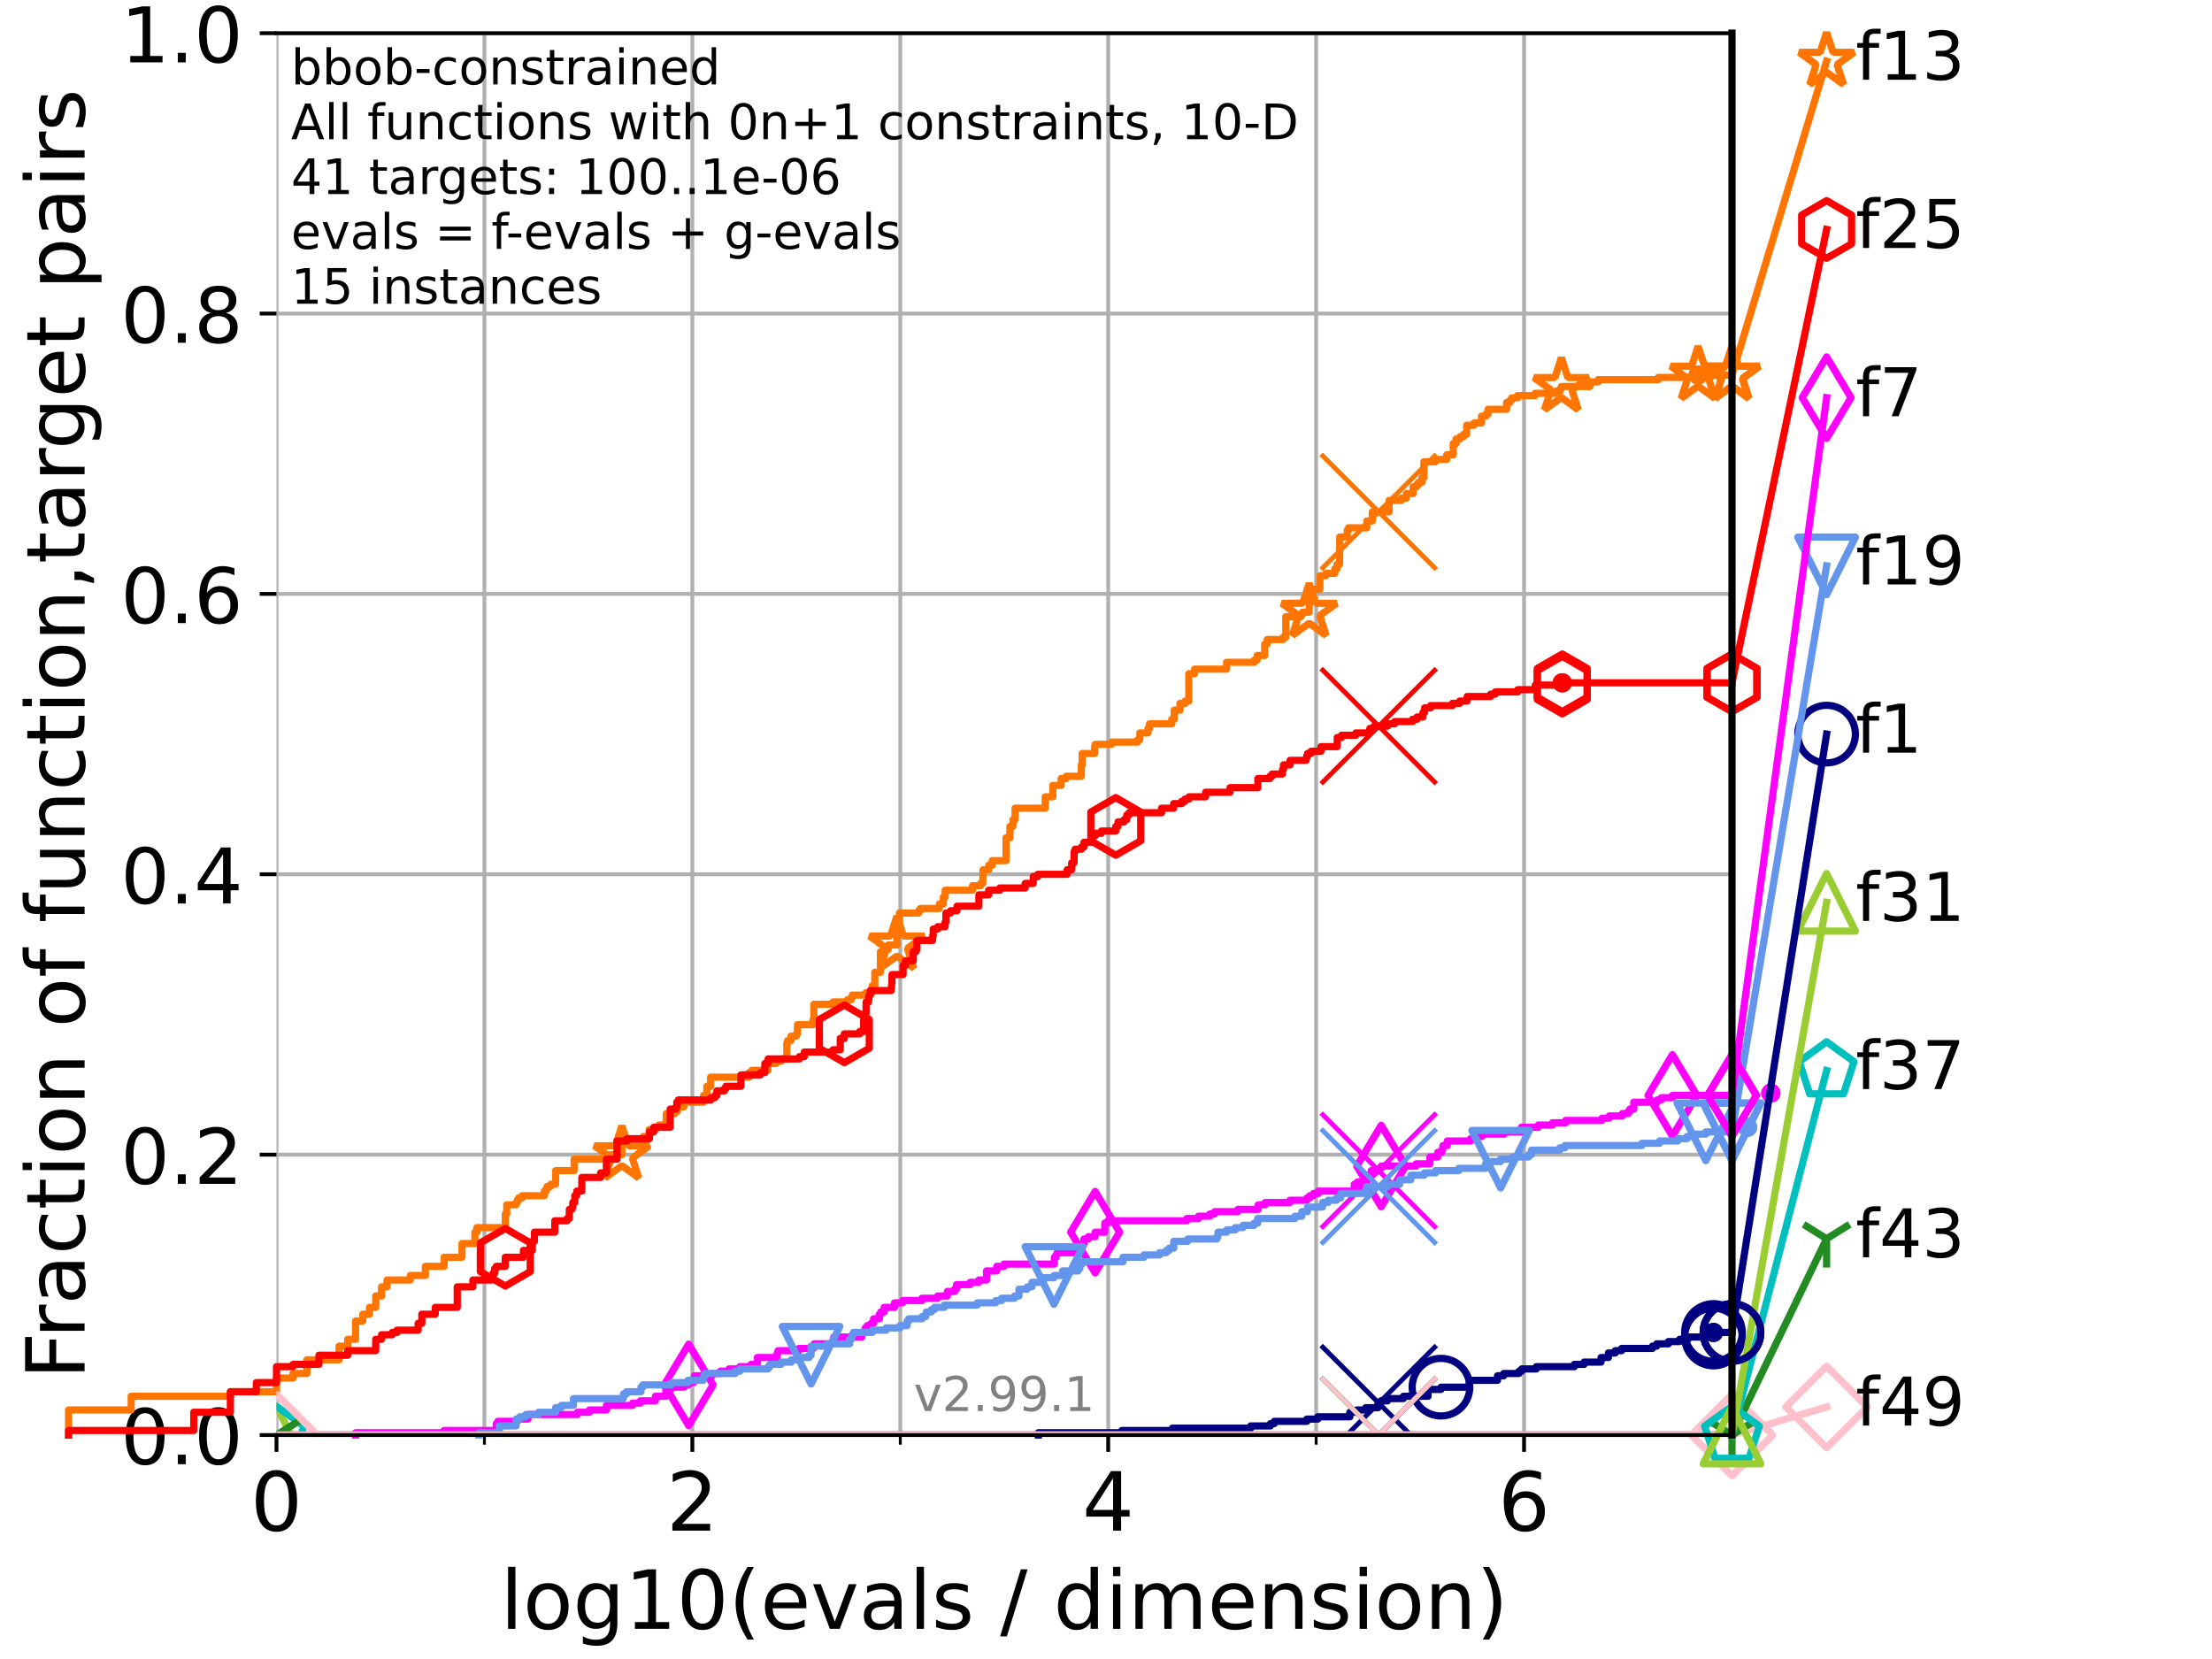 <?xml version="1.0" encoding="utf-8" standalone="no"?>
<!DOCTYPE svg PUBLIC "-//W3C//DTD SVG 1.1//EN"
  "http://www.w3.org/Graphics/SVG/1.1/DTD/svg11.dtd">
<!-- Created with matplotlib (https://matplotlib.org/) -->
<svg height="345.6pt" version="1.1" viewBox="0 0 460.8 345.6" width="460.8pt" xmlns="http://www.w3.org/2000/svg" xmlns:xlink="http://www.w3.org/1999/xlink">
 <defs>
  <style type="text/css">*{stroke-linecap:butt;stroke-linejoin:round;}</style>
 </defs>
 <g id="figure_1">
  <g id="patch_1">
   <path d="M 0 345.6 
L 460.8 345.6 
L 460.8 0 
L 0 0 
z
" style="fill:#ffffff;"/>
  </g>
  <g id="axes_1">
   <g id="patch_2">
    <path d="M 57.6 298.944 
L 360.806 298.944 
L 360.806 6.912 
L 57.6 6.912 
z
" style="fill:#ffffff;"/>
   </g>
   <g id="matplotlib.axis_1">
    <g id="xtick_1">
     <g id="line2d_1">
      <path clip-path="url(#pfdfa5357cf)" d="M 57.6 298.944 
L 57.6 6.912 
" style="fill:none;stroke:#b0b0b0;stroke-linecap:square;stroke-width:0.8;"/>
     </g>
     <g id="line2d_2">
      <defs>
       <path d="M 0 0 
L 0 3.5 
" id="m300ea6c5e2" style="stroke:#000000;stroke-width:0.8;"/>
      </defs>
      <g>
       <use style="stroke:#000000;stroke-width:0.8;" x="57.6" xlink:href="#m300ea6c5e2" y="298.944"/>
      </g>
     </g>
     <g id="text_1">
      <!-- 0 -->
      <g transform="translate(52.192 318.861)scale(0.17 -0.17)">
       <defs>
        <path d="M 31.781 66.406 
Q 24.172 66.406 20.328 58.906 
Q 16.5 51.422 16.5 36.375 
Q 16.5 21.391 20.328 13.891 
Q 24.172 6.391 31.781 6.391 
Q 39.453 6.391 43.281 13.891 
Q 47.125 21.391 47.125 36.375 
Q 47.125 51.422 43.281 58.906 
Q 39.453 66.406 31.781 66.406 
z
M 31.781 74.219 
Q 44.047 74.219 50.516 64.516 
Q 56.984 54.828 56.984 36.375 
Q 56.984 17.969 50.516 8.266 
Q 44.047 -1.422 31.781 -1.422 
Q 19.531 -1.422 13.062 8.266 
Q 6.594 17.969 6.594 36.375 
Q 6.594 54.828 13.062 64.516 
Q 19.531 74.219 31.781 74.219 
z
" id="DejaVuSans-48"/>
       </defs>
       <use xlink:href="#DejaVuSans-48"/>
      </g>
     </g>
    </g>
    <g id="xtick_2">
     <g id="line2d_3">
      <path clip-path="url(#pfdfa5357cf)" d="M 144.23 298.944 
L 144.23 6.912 
" style="fill:none;stroke:#b0b0b0;stroke-linecap:square;stroke-width:0.8;"/>
     </g>
     <g id="line2d_4">
      <g>
       <use style="stroke:#000000;stroke-width:0.8;" x="144.23" xlink:href="#m300ea6c5e2" y="298.944"/>
      </g>
     </g>
     <g id="text_2">
      <!-- 2 -->
      <g transform="translate(138.822 318.861)scale(0.17 -0.17)">
       <defs>
        <path d="M 19.188 8.297 
L 53.609 8.297 
L 53.609 0 
L 7.328 0 
L 7.328 8.297 
Q 12.938 14.109 22.625 23.891 
Q 32.328 33.688 34.812 36.531 
Q 39.547 41.844 41.422 45.531 
Q 43.312 49.219 43.312 52.781 
Q 43.312 58.594 39.234 62.25 
Q 35.156 65.922 28.609 65.922 
Q 23.969 65.922 18.812 64.312 
Q 13.672 62.703 7.812 59.422 
L 7.812 69.391 
Q 13.766 71.781 18.938 73 
Q 24.125 74.219 28.422 74.219 
Q 39.75 74.219 46.484 68.547 
Q 53.219 62.891 53.219 53.422 
Q 53.219 48.922 51.531 44.891 
Q 49.859 40.875 45.406 35.406 
Q 44.188 33.984 37.641 27.219 
Q 31.109 20.453 19.188 8.297 
z
" id="DejaVuSans-50"/>
       </defs>
       <use xlink:href="#DejaVuSans-50"/>
      </g>
     </g>
    </g>
    <g id="xtick_3">
     <g id="line2d_5">
      <path clip-path="url(#pfdfa5357cf)" d="M 230.861 298.944 
L 230.861 6.912 
" style="fill:none;stroke:#b0b0b0;stroke-linecap:square;stroke-width:0.8;"/>
     </g>
     <g id="line2d_6">
      <g>
       <use style="stroke:#000000;stroke-width:0.8;" x="230.861" xlink:href="#m300ea6c5e2" y="298.944"/>
      </g>
     </g>
     <g id="text_3">
      <!-- 4 -->
      <g transform="translate(225.453 318.861)scale(0.17 -0.17)">
       <defs>
        <path d="M 37.797 64.312 
L 12.891 25.391 
L 37.797 25.391 
z
M 35.203 72.906 
L 47.609 72.906 
L 47.609 25.391 
L 58.016 25.391 
L 58.016 17.188 
L 47.609 17.188 
L 47.609 0 
L 37.797 0 
L 37.797 17.188 
L 4.891 17.188 
L 4.891 26.703 
z
" id="DejaVuSans-52"/>
       </defs>
       <use xlink:href="#DejaVuSans-52"/>
      </g>
     </g>
    </g>
    <g id="xtick_4">
     <g id="line2d_7">
      <path clip-path="url(#pfdfa5357cf)" d="M 317.491 298.944 
L 317.491 6.912 
" style="fill:none;stroke:#b0b0b0;stroke-linecap:square;stroke-width:0.8;"/>
     </g>
     <g id="line2d_8">
      <g>
       <use style="stroke:#000000;stroke-width:0.8;" x="317.491" xlink:href="#m300ea6c5e2" y="298.944"/>
      </g>
     </g>
     <g id="text_4">
      <!-- 6 -->
      <g transform="translate(312.083 318.861)scale(0.17 -0.17)">
       <defs>
        <path d="M 33.016 40.375 
Q 26.375 40.375 22.484 35.828 
Q 18.609 31.297 18.609 23.391 
Q 18.609 15.531 22.484 10.953 
Q 26.375 6.391 33.016 6.391 
Q 39.656 6.391 43.531 10.953 
Q 47.406 15.531 47.406 23.391 
Q 47.406 31.297 43.531 35.828 
Q 39.656 40.375 33.016 40.375 
z
M 52.594 71.297 
L 52.594 62.312 
Q 48.875 64.062 45.094 64.984 
Q 41.312 65.922 37.594 65.922 
Q 27.828 65.922 22.672 59.328 
Q 17.531 52.734 16.797 39.406 
Q 19.672 43.656 24.016 45.922 
Q 28.375 48.188 33.594 48.188 
Q 44.578 48.188 50.953 41.516 
Q 57.328 34.859 57.328 23.391 
Q 57.328 12.156 50.688 5.359 
Q 44.047 -1.422 33.016 -1.422 
Q 20.359 -1.422 13.672 8.266 
Q 6.984 17.969 6.984 36.375 
Q 6.984 53.656 15.188 63.938 
Q 23.391 74.219 37.203 74.219 
Q 40.922 74.219 44.703 73.484 
Q 48.484 72.75 52.594 71.297 
z
" id="DejaVuSans-54"/>
       </defs>
       <use xlink:href="#DejaVuSans-54"/>
      </g>
     </g>
    </g>
    <g id="xtick_5">
     <g id="line2d_9">
      <path clip-path="url(#pfdfa5357cf)" d="M 100.915 298.944 
L 100.915 6.912 
" style="fill:none;stroke:#b0b0b0;stroke-linecap:square;stroke-width:0.8;"/>
     </g>
     <g id="line2d_10">
      <defs>
       <path d="M 0 0 
L 0 2 
" id="m6a22d76fb0" style="stroke:#000000;stroke-width:0.6;"/>
      </defs>
      <g>
       <use style="stroke:#000000;stroke-width:0.6;" x="100.915" xlink:href="#m6a22d76fb0" y="298.944"/>
      </g>
     </g>
    </g>
    <g id="xtick_6">
     <g id="line2d_11">
      <path clip-path="url(#pfdfa5357cf)" d="M 187.546 298.944 
L 187.546 6.912 
" style="fill:none;stroke:#b0b0b0;stroke-linecap:square;stroke-width:0.8;"/>
     </g>
     <g id="line2d_12">
      <g>
       <use style="stroke:#000000;stroke-width:0.6;" x="187.546" xlink:href="#m6a22d76fb0" y="298.944"/>
      </g>
     </g>
    </g>
    <g id="xtick_7">
     <g id="line2d_13">
      <path clip-path="url(#pfdfa5357cf)" d="M 274.176 298.944 
L 274.176 6.912 
" style="fill:none;stroke:#b0b0b0;stroke-linecap:square;stroke-width:0.8;"/>
     </g>
     <g id="line2d_14">
      <g>
       <use style="stroke:#000000;stroke-width:0.6;" x="274.176" xlink:href="#m6a22d76fb0" y="298.944"/>
      </g>
     </g>
    </g>
    <g id="xtick_8">
     <g id="line2d_15">
      <path clip-path="url(#pfdfa5357cf)" d="M 360.806 298.944 
L 360.806 6.912 
" style="fill:none;stroke:#b0b0b0;stroke-linecap:square;stroke-width:0.8;"/>
     </g>
     <g id="line2d_16">
      <g>
       <use style="stroke:#000000;stroke-width:0.6;" x="360.806" xlink:href="#m6a22d76fb0" y="298.944"/>
      </g>
     </g>
    </g>
    <g id="text_5">
     <!-- log10(evals / dimension) -->
     <g transform="translate(104.239 339.314)scale(0.17 -0.17)">
      <defs>
       <path d="M 9.422 75.984 
L 18.406 75.984 
L 18.406 0 
L 9.422 0 
z
" id="DejaVuSans-108"/>
       <path d="M 30.609 48.391 
Q 23.391 48.391 19.188 42.75 
Q 14.984 37.109 14.984 27.297 
Q 14.984 17.484 19.156 11.844 
Q 23.344 6.203 30.609 6.203 
Q 37.797 6.203 41.984 11.859 
Q 46.188 17.531 46.188 27.297 
Q 46.188 37.016 41.984 42.703 
Q 37.797 48.391 30.609 48.391 
z
M 30.609 56 
Q 42.328 56 49.016 48.375 
Q 55.719 40.766 55.719 27.297 
Q 55.719 13.875 49.016 6.219 
Q 42.328 -1.422 30.609 -1.422 
Q 18.844 -1.422 12.172 6.219 
Q 5.516 13.875 5.516 27.297 
Q 5.516 40.766 12.172 48.375 
Q 18.844 56 30.609 56 
z
" id="DejaVuSans-111"/>
       <path d="M 45.406 27.984 
Q 45.406 37.75 41.375 43.109 
Q 37.359 48.484 30.078 48.484 
Q 22.859 48.484 18.828 43.109 
Q 14.797 37.75 14.797 27.984 
Q 14.797 18.266 18.828 12.891 
Q 22.859 7.516 30.078 7.516 
Q 37.359 7.516 41.375 12.891 
Q 45.406 18.266 45.406 27.984 
z
M 54.391 6.781 
Q 54.391 -7.172 48.188 -13.984 
Q 42 -20.797 29.203 -20.797 
Q 24.469 -20.797 20.266 -20.094 
Q 16.062 -19.391 12.109 -17.922 
L 12.109 -9.188 
Q 16.062 -11.328 19.922 -12.344 
Q 23.781 -13.375 27.781 -13.375 
Q 36.625 -13.375 41.016 -8.766 
Q 45.406 -4.156 45.406 5.172 
L 45.406 9.625 
Q 42.625 4.781 38.281 2.391 
Q 33.938 0 27.875 0 
Q 17.828 0 11.672 7.656 
Q 5.516 15.328 5.516 27.984 
Q 5.516 40.672 11.672 48.328 
Q 17.828 56 27.875 56 
Q 33.938 56 38.281 53.609 
Q 42.625 51.219 45.406 46.391 
L 45.406 54.688 
L 54.391 54.688 
z
" id="DejaVuSans-103"/>
       <path d="M 12.406 8.297 
L 28.516 8.297 
L 28.516 63.922 
L 10.984 60.406 
L 10.984 69.391 
L 28.422 72.906 
L 38.281 72.906 
L 38.281 8.297 
L 54.391 8.297 
L 54.391 0 
L 12.406 0 
z
" id="DejaVuSans-49"/>
       <path d="M 31 75.875 
Q 24.469 64.656 21.281 53.656 
Q 18.109 42.672 18.109 31.391 
Q 18.109 20.125 21.312 9.062 
Q 24.516 -2 31 -13.188 
L 23.188 -13.188 
Q 15.875 -1.703 12.234 9.375 
Q 8.594 20.453 8.594 31.391 
Q 8.594 42.281 12.203 53.312 
Q 15.828 64.359 23.188 75.875 
z
" id="DejaVuSans-40"/>
       <path d="M 56.203 29.594 
L 56.203 25.203 
L 14.891 25.203 
Q 15.484 15.922 20.484 11.062 
Q 25.484 6.203 34.422 6.203 
Q 39.594 6.203 44.453 7.469 
Q 49.312 8.734 54.109 11.281 
L 54.109 2.781 
Q 49.266 0.734 44.188 -0.344 
Q 39.109 -1.422 33.891 -1.422 
Q 20.797 -1.422 13.156 6.188 
Q 5.516 13.812 5.516 26.812 
Q 5.516 40.234 12.766 48.109 
Q 20.016 56 32.328 56 
Q 43.359 56 49.781 48.891 
Q 56.203 41.797 56.203 29.594 
z
M 47.219 32.234 
Q 47.125 39.594 43.094 43.984 
Q 39.062 48.391 32.422 48.391 
Q 24.906 48.391 20.391 44.141 
Q 15.875 39.891 15.188 32.172 
z
" id="DejaVuSans-101"/>
       <path d="M 2.984 54.688 
L 12.5 54.688 
L 29.594 8.797 
L 46.688 54.688 
L 56.203 54.688 
L 35.688 0 
L 23.484 0 
z
" id="DejaVuSans-118"/>
       <path d="M 34.281 27.484 
Q 23.391 27.484 19.188 25 
Q 14.984 22.516 14.984 16.5 
Q 14.984 11.719 18.141 8.906 
Q 21.297 6.109 26.703 6.109 
Q 34.188 6.109 38.703 11.406 
Q 43.219 16.703 43.219 25.484 
L 43.219 27.484 
z
M 52.203 31.203 
L 52.203 0 
L 43.219 0 
L 43.219 8.297 
Q 40.141 3.328 35.547 0.953 
Q 30.953 -1.422 24.312 -1.422 
Q 15.922 -1.422 10.953 3.297 
Q 6 8.016 6 15.922 
Q 6 25.141 12.172 29.828 
Q 18.359 34.516 30.609 34.516 
L 43.219 34.516 
L 43.219 35.406 
Q 43.219 41.609 39.141 45 
Q 35.062 48.391 27.688 48.391 
Q 23 48.391 18.547 47.266 
Q 14.109 46.141 10.016 43.891 
L 10.016 52.203 
Q 14.938 54.109 19.578 55.047 
Q 24.219 56 28.609 56 
Q 40.484 56 46.344 49.844 
Q 52.203 43.703 52.203 31.203 
z
" id="DejaVuSans-97"/>
       <path d="M 44.281 53.078 
L 44.281 44.578 
Q 40.484 46.531 36.375 47.5 
Q 32.281 48.484 27.875 48.484 
Q 21.188 48.484 17.844 46.438 
Q 14.5 44.391 14.5 40.281 
Q 14.5 37.156 16.891 35.375 
Q 19.281 33.594 26.516 31.984 
L 29.594 31.297 
Q 39.156 29.25 43.188 25.516 
Q 47.219 21.781 47.219 15.094 
Q 47.219 7.469 41.188 3.016 
Q 35.156 -1.422 24.609 -1.422 
Q 20.219 -1.422 15.453 -0.562 
Q 10.688 0.297 5.422 2 
L 5.422 11.281 
Q 10.406 8.688 15.234 7.391 
Q 20.062 6.109 24.812 6.109 
Q 31.156 6.109 34.562 8.281 
Q 37.984 10.453 37.984 14.406 
Q 37.984 18.062 35.516 20.016 
Q 33.062 21.969 24.703 23.781 
L 21.578 24.516 
Q 13.234 26.266 9.516 29.906 
Q 5.812 33.547 5.812 39.891 
Q 5.812 47.609 11.281 51.797 
Q 16.75 56 26.812 56 
Q 31.781 56 36.172 55.266 
Q 40.578 54.547 44.281 53.078 
z
" id="DejaVuSans-115"/>
       <path id="DejaVuSans-32"/>
       <path d="M 25.391 72.906 
L 33.688 72.906 
L 8.297 -9.281 
L 0 -9.281 
z
" id="DejaVuSans-47"/>
       <path d="M 45.406 46.391 
L 45.406 75.984 
L 54.391 75.984 
L 54.391 0 
L 45.406 0 
L 45.406 8.203 
Q 42.578 3.328 38.25 0.953 
Q 33.938 -1.422 27.875 -1.422 
Q 17.969 -1.422 11.734 6.484 
Q 5.516 14.406 5.516 27.297 
Q 5.516 40.188 11.734 48.094 
Q 17.969 56 27.875 56 
Q 33.938 56 38.25 53.625 
Q 42.578 51.266 45.406 46.391 
z
M 14.797 27.297 
Q 14.797 17.391 18.875 11.75 
Q 22.953 6.109 30.078 6.109 
Q 37.203 6.109 41.297 11.75 
Q 45.406 17.391 45.406 27.297 
Q 45.406 37.203 41.297 42.844 
Q 37.203 48.484 30.078 48.484 
Q 22.953 48.484 18.875 42.844 
Q 14.797 37.203 14.797 27.297 
z
" id="DejaVuSans-100"/>
       <path d="M 9.422 54.688 
L 18.406 54.688 
L 18.406 0 
L 9.422 0 
z
M 9.422 75.984 
L 18.406 75.984 
L 18.406 64.594 
L 9.422 64.594 
z
" id="DejaVuSans-105"/>
       <path d="M 52 44.188 
Q 55.375 50.25 60.062 53.125 
Q 64.75 56 71.094 56 
Q 79.641 56 84.281 50.016 
Q 88.922 44.047 88.922 33.016 
L 88.922 0 
L 79.891 0 
L 79.891 32.719 
Q 79.891 40.578 77.094 44.375 
Q 74.312 48.188 68.609 48.188 
Q 61.625 48.188 57.562 43.547 
Q 53.516 38.922 53.516 30.906 
L 53.516 0 
L 44.484 0 
L 44.484 32.719 
Q 44.484 40.625 41.703 44.406 
Q 38.922 48.188 33.109 48.188 
Q 26.219 48.188 22.156 43.531 
Q 18.109 38.875 18.109 30.906 
L 18.109 0 
L 9.078 0 
L 9.078 54.688 
L 18.109 54.688 
L 18.109 46.188 
Q 21.188 51.219 25.484 53.609 
Q 29.781 56 35.688 56 
Q 41.656 56 45.828 52.969 
Q 50 49.953 52 44.188 
z
" id="DejaVuSans-109"/>
       <path d="M 54.891 33.016 
L 54.891 0 
L 45.906 0 
L 45.906 32.719 
Q 45.906 40.484 42.875 44.328 
Q 39.844 48.188 33.797 48.188 
Q 26.516 48.188 22.312 43.547 
Q 18.109 38.922 18.109 30.906 
L 18.109 0 
L 9.078 0 
L 9.078 54.688 
L 18.109 54.688 
L 18.109 46.188 
Q 21.344 51.125 25.703 53.562 
Q 30.078 56 35.797 56 
Q 45.219 56 50.047 50.172 
Q 54.891 44.344 54.891 33.016 
z
" id="DejaVuSans-110"/>
       <path d="M 8.016 75.875 
L 15.828 75.875 
Q 23.141 64.359 26.781 53.312 
Q 30.422 42.281 30.422 31.391 
Q 30.422 20.453 26.781 9.375 
Q 23.141 -1.703 15.828 -13.188 
L 8.016 -13.188 
Q 14.5 -2 17.703 9.062 
Q 20.906 20.125 20.906 31.391 
Q 20.906 42.672 17.703 53.656 
Q 14.5 64.656 8.016 75.875 
z
" id="DejaVuSans-41"/>
      </defs>
      <use xlink:href="#DejaVuSans-108"/>
      <use x="27.783" xlink:href="#DejaVuSans-111"/>
      <use x="88.965" xlink:href="#DejaVuSans-103"/>
      <use x="152.441" xlink:href="#DejaVuSans-49"/>
      <use x="216.064" xlink:href="#DejaVuSans-48"/>
      <use x="279.688" xlink:href="#DejaVuSans-40"/>
      <use x="318.701" xlink:href="#DejaVuSans-101"/>
      <use x="380.225" xlink:href="#DejaVuSans-118"/>
      <use x="439.404" xlink:href="#DejaVuSans-97"/>
      <use x="500.684" xlink:href="#DejaVuSans-108"/>
      <use x="528.467" xlink:href="#DejaVuSans-115"/>
      <use x="580.566" xlink:href="#DejaVuSans-32"/>
      <use x="612.354" xlink:href="#DejaVuSans-47"/>
      <use x="646.045" xlink:href="#DejaVuSans-32"/>
      <use x="677.832" xlink:href="#DejaVuSans-100"/>
      <use x="741.309" xlink:href="#DejaVuSans-105"/>
      <use x="769.092" xlink:href="#DejaVuSans-109"/>
      <use x="866.504" xlink:href="#DejaVuSans-101"/>
      <use x="928.027" xlink:href="#DejaVuSans-110"/>
      <use x="991.406" xlink:href="#DejaVuSans-115"/>
      <use x="1043.506" xlink:href="#DejaVuSans-105"/>
      <use x="1071.289" xlink:href="#DejaVuSans-111"/>
      <use x="1132.471" xlink:href="#DejaVuSans-110"/>
      <use x="1195.85" xlink:href="#DejaVuSans-41"/>
     </g>
    </g>
   </g>
   <g id="matplotlib.axis_2">
    <g id="ytick_1">
     <g id="line2d_17">
      <path clip-path="url(#pfdfa5357cf)" d="M 57.6 298.944 
L 360.806 298.944 
" style="fill:none;stroke:#b0b0b0;stroke-linecap:square;stroke-width:0.8;"/>
     </g>
     <g id="line2d_18">
      <defs>
       <path d="M 0 0 
L -3.5 0 
" id="m15792013f0" style="stroke:#000000;stroke-width:0.8;"/>
      </defs>
      <g>
       <use style="stroke:#000000;stroke-width:0.8;" x="57.6" xlink:href="#m15792013f0" y="298.944"/>
      </g>
     </g>
     <g id="text_6">
      <!-- 0.0 -->
      <g transform="translate(25.155 305.023)scale(0.16 -0.16)">
       <defs>
        <path d="M 10.688 12.406 
L 21 12.406 
L 21 0 
L 10.688 0 
z
" id="DejaVuSans-46"/>
       </defs>
       <use xlink:href="#DejaVuSans-48"/>
       <use x="63.623" xlink:href="#DejaVuSans-46"/>
       <use x="95.41" xlink:href="#DejaVuSans-48"/>
      </g>
     </g>
    </g>
    <g id="ytick_2">
     <g id="line2d_19">
      <path clip-path="url(#pfdfa5357cf)" d="M 57.6 240.538 
L 360.806 240.538 
" style="fill:none;stroke:#b0b0b0;stroke-linecap:square;stroke-width:0.8;"/>
     </g>
     <g id="line2d_20">
      <g>
       <use style="stroke:#000000;stroke-width:0.8;" x="57.6" xlink:href="#m15792013f0" y="240.538"/>
      </g>
     </g>
     <g id="text_7">
      <!-- 0.2 -->
      <g transform="translate(25.155 246.616)scale(0.16 -0.16)">
       <use xlink:href="#DejaVuSans-48"/>
       <use x="63.623" xlink:href="#DejaVuSans-46"/>
       <use x="95.41" xlink:href="#DejaVuSans-50"/>
      </g>
     </g>
    </g>
    <g id="ytick_3">
     <g id="line2d_21">
      <path clip-path="url(#pfdfa5357cf)" d="M 57.6 182.131 
L 360.806 182.131 
" style="fill:none;stroke:#b0b0b0;stroke-linecap:square;stroke-width:0.8;"/>
     </g>
     <g id="line2d_22">
      <g>
       <use style="stroke:#000000;stroke-width:0.8;" x="57.6" xlink:href="#m15792013f0" y="182.131"/>
      </g>
     </g>
     <g id="text_8">
      <!-- 0.4 -->
      <g transform="translate(25.155 188.21)scale(0.16 -0.16)">
       <use xlink:href="#DejaVuSans-48"/>
       <use x="63.623" xlink:href="#DejaVuSans-46"/>
       <use x="95.41" xlink:href="#DejaVuSans-52"/>
      </g>
     </g>
    </g>
    <g id="ytick_4">
     <g id="line2d_23">
      <path clip-path="url(#pfdfa5357cf)" d="M 57.6 123.725 
L 360.806 123.725 
" style="fill:none;stroke:#b0b0b0;stroke-linecap:square;stroke-width:0.8;"/>
     </g>
     <g id="line2d_24">
      <g>
       <use style="stroke:#000000;stroke-width:0.8;" x="57.6" xlink:href="#m15792013f0" y="123.725"/>
      </g>
     </g>
     <g id="text_9">
      <!-- 0.6 -->
      <g transform="translate(25.155 129.804)scale(0.16 -0.16)">
       <use xlink:href="#DejaVuSans-48"/>
       <use x="63.623" xlink:href="#DejaVuSans-46"/>
       <use x="95.41" xlink:href="#DejaVuSans-54"/>
      </g>
     </g>
    </g>
    <g id="ytick_5">
     <g id="line2d_25">
      <path clip-path="url(#pfdfa5357cf)" d="M 57.6 65.318 
L 360.806 65.318 
" style="fill:none;stroke:#b0b0b0;stroke-linecap:square;stroke-width:0.8;"/>
     </g>
     <g id="line2d_26">
      <g>
       <use style="stroke:#000000;stroke-width:0.8;" x="57.6" xlink:href="#m15792013f0" y="65.318"/>
      </g>
     </g>
     <g id="text_10">
      <!-- 0.8 -->
      <g transform="translate(25.155 71.397)scale(0.16 -0.16)">
       <defs>
        <path d="M 31.781 34.625 
Q 24.75 34.625 20.719 30.859 
Q 16.703 27.094 16.703 20.516 
Q 16.703 13.922 20.719 10.156 
Q 24.75 6.391 31.781 6.391 
Q 38.812 6.391 42.859 10.172 
Q 46.922 13.969 46.922 20.516 
Q 46.922 27.094 42.891 30.859 
Q 38.875 34.625 31.781 34.625 
z
M 21.922 38.812 
Q 15.578 40.375 12.031 44.719 
Q 8.5 49.078 8.5 55.328 
Q 8.5 64.062 14.719 69.141 
Q 20.953 74.219 31.781 74.219 
Q 42.672 74.219 48.875 69.141 
Q 55.078 64.062 55.078 55.328 
Q 55.078 49.078 51.531 44.719 
Q 48 40.375 41.703 38.812 
Q 48.828 37.156 52.797 32.312 
Q 56.781 27.484 56.781 20.516 
Q 56.781 9.906 50.312 4.234 
Q 43.844 -1.422 31.781 -1.422 
Q 19.734 -1.422 13.25 4.234 
Q 6.781 9.906 6.781 20.516 
Q 6.781 27.484 10.781 32.312 
Q 14.797 37.156 21.922 38.812 
z
M 18.312 54.391 
Q 18.312 48.734 21.844 45.562 
Q 25.391 42.391 31.781 42.391 
Q 38.141 42.391 41.719 45.562 
Q 45.312 48.734 45.312 54.391 
Q 45.312 60.062 41.719 63.234 
Q 38.141 66.406 31.781 66.406 
Q 25.391 66.406 21.844 63.234 
Q 18.312 60.062 18.312 54.391 
z
" id="DejaVuSans-56"/>
       </defs>
       <use xlink:href="#DejaVuSans-48"/>
       <use x="63.623" xlink:href="#DejaVuSans-46"/>
       <use x="95.41" xlink:href="#DejaVuSans-56"/>
      </g>
     </g>
    </g>
    <g id="ytick_6">
     <g id="line2d_27">
      <path clip-path="url(#pfdfa5357cf)" d="M 57.6 6.912 
L 360.806 6.912 
" style="fill:none;stroke:#b0b0b0;stroke-linecap:square;stroke-width:0.8;"/>
     </g>
     <g id="line2d_28">
      <g>
       <use style="stroke:#000000;stroke-width:0.8;" x="57.6" xlink:href="#m15792013f0" y="6.912"/>
      </g>
     </g>
     <g id="text_11">
      <!-- 1.0 -->
      <g transform="translate(25.155 12.991)scale(0.16 -0.16)">
       <use xlink:href="#DejaVuSans-49"/>
       <use x="63.623" xlink:href="#DejaVuSans-46"/>
       <use x="95.41" xlink:href="#DejaVuSans-48"/>
      </g>
     </g>
    </g>
    <g id="text_12">
     <!-- Fraction of function,target pairs -->
     <g transform="translate(17.62 287.313)rotate(-90)scale(0.17 -0.17)">
      <defs>
       <path d="M 9.812 72.906 
L 51.703 72.906 
L 51.703 64.594 
L 19.672 64.594 
L 19.672 43.109 
L 48.578 43.109 
L 48.578 34.812 
L 19.672 34.812 
L 19.672 0 
L 9.812 0 
z
" id="DejaVuSans-70"/>
       <path d="M 41.109 46.297 
Q 39.594 47.172 37.812 47.578 
Q 36.031 48 33.891 48 
Q 26.266 48 22.188 43.047 
Q 18.109 38.094 18.109 28.812 
L 18.109 0 
L 9.078 0 
L 9.078 54.688 
L 18.109 54.688 
L 18.109 46.188 
Q 20.953 51.172 25.484 53.578 
Q 30.031 56 36.531 56 
Q 37.453 56 38.578 55.875 
Q 39.703 55.766 41.062 55.516 
z
" id="DejaVuSans-114"/>
       <path d="M 48.781 52.594 
L 48.781 44.188 
Q 44.969 46.297 41.141 47.344 
Q 37.312 48.391 33.406 48.391 
Q 24.656 48.391 19.812 42.844 
Q 14.984 37.312 14.984 27.297 
Q 14.984 17.281 19.812 11.734 
Q 24.656 6.203 33.406 6.203 
Q 37.312 6.203 41.141 7.25 
Q 44.969 8.297 48.781 10.406 
L 48.781 2.094 
Q 45.016 0.344 40.984 -0.531 
Q 36.969 -1.422 32.422 -1.422 
Q 20.062 -1.422 12.781 6.344 
Q 5.516 14.109 5.516 27.297 
Q 5.516 40.672 12.859 48.328 
Q 20.219 56 33.016 56 
Q 37.156 56 41.109 55.141 
Q 45.062 54.297 48.781 52.594 
z
" id="DejaVuSans-99"/>
       <path d="M 18.312 70.219 
L 18.312 54.688 
L 36.812 54.688 
L 36.812 47.703 
L 18.312 47.703 
L 18.312 18.016 
Q 18.312 11.328 20.141 9.422 
Q 21.969 7.516 27.594 7.516 
L 36.812 7.516 
L 36.812 0 
L 27.594 0 
Q 17.188 0 13.234 3.875 
Q 9.281 7.766 9.281 18.016 
L 9.281 47.703 
L 2.688 47.703 
L 2.688 54.688 
L 9.281 54.688 
L 9.281 70.219 
z
" id="DejaVuSans-116"/>
       <path d="M 37.109 75.984 
L 37.109 68.5 
L 28.516 68.5 
Q 23.688 68.5 21.797 66.547 
Q 19.922 64.594 19.922 59.516 
L 19.922 54.688 
L 34.719 54.688 
L 34.719 47.703 
L 19.922 47.703 
L 19.922 0 
L 10.891 0 
L 10.891 47.703 
L 2.297 47.703 
L 2.297 54.688 
L 10.891 54.688 
L 10.891 58.5 
Q 10.891 67.625 15.141 71.797 
Q 19.391 75.984 28.609 75.984 
z
" id="DejaVuSans-102"/>
       <path d="M 8.5 21.578 
L 8.5 54.688 
L 17.484 54.688 
L 17.484 21.922 
Q 17.484 14.156 20.5 10.266 
Q 23.531 6.391 29.594 6.391 
Q 36.859 6.391 41.078 11.031 
Q 45.312 15.672 45.312 23.688 
L 45.312 54.688 
L 54.297 54.688 
L 54.297 0 
L 45.312 0 
L 45.312 8.406 
Q 42.047 3.422 37.719 1 
Q 33.406 -1.422 27.688 -1.422 
Q 18.266 -1.422 13.375 4.438 
Q 8.5 10.297 8.5 21.578 
z
M 31.109 56 
z
" id="DejaVuSans-117"/>
       <path d="M 11.719 12.406 
L 22.016 12.406 
L 22.016 4 
L 14.016 -11.625 
L 7.719 -11.625 
L 11.719 4 
z
" id="DejaVuSans-44"/>
       <path d="M 18.109 8.203 
L 18.109 -20.797 
L 9.078 -20.797 
L 9.078 54.688 
L 18.109 54.688 
L 18.109 46.391 
Q 20.953 51.266 25.266 53.625 
Q 29.594 56 35.594 56 
Q 45.562 56 51.781 48.094 
Q 58.016 40.188 58.016 27.297 
Q 58.016 14.406 51.781 6.484 
Q 45.562 -1.422 35.594 -1.422 
Q 29.594 -1.422 25.266 0.953 
Q 20.953 3.328 18.109 8.203 
z
M 48.688 27.297 
Q 48.688 37.203 44.609 42.844 
Q 40.531 48.484 33.406 48.484 
Q 26.266 48.484 22.188 42.844 
Q 18.109 37.203 18.109 27.297 
Q 18.109 17.391 22.188 11.75 
Q 26.266 6.109 33.406 6.109 
Q 40.531 6.109 44.609 11.75 
Q 48.688 17.391 48.688 27.297 
z
" id="DejaVuSans-112"/>
      </defs>
      <use xlink:href="#DejaVuSans-70"/>
      <use x="50.27" xlink:href="#DejaVuSans-114"/>
      <use x="91.383" xlink:href="#DejaVuSans-97"/>
      <use x="152.662" xlink:href="#DejaVuSans-99"/>
      <use x="207.643" xlink:href="#DejaVuSans-116"/>
      <use x="246.852" xlink:href="#DejaVuSans-105"/>
      <use x="274.635" xlink:href="#DejaVuSans-111"/>
      <use x="335.816" xlink:href="#DejaVuSans-110"/>
      <use x="399.195" xlink:href="#DejaVuSans-32"/>
      <use x="430.982" xlink:href="#DejaVuSans-111"/>
      <use x="492.164" xlink:href="#DejaVuSans-102"/>
      <use x="527.369" xlink:href="#DejaVuSans-32"/>
      <use x="559.156" xlink:href="#DejaVuSans-102"/>
      <use x="594.361" xlink:href="#DejaVuSans-117"/>
      <use x="657.74" xlink:href="#DejaVuSans-110"/>
      <use x="721.119" xlink:href="#DejaVuSans-99"/>
      <use x="776.1" xlink:href="#DejaVuSans-116"/>
      <use x="815.309" xlink:href="#DejaVuSans-105"/>
      <use x="843.092" xlink:href="#DejaVuSans-111"/>
      <use x="904.273" xlink:href="#DejaVuSans-110"/>
      <use x="967.652" xlink:href="#DejaVuSans-44"/>
      <use x="999.439" xlink:href="#DejaVuSans-116"/>
      <use x="1038.648" xlink:href="#DejaVuSans-97"/>
      <use x="1099.928" xlink:href="#DejaVuSans-114"/>
      <use x="1139.291" xlink:href="#DejaVuSans-103"/>
      <use x="1202.768" xlink:href="#DejaVuSans-101"/>
      <use x="1264.291" xlink:href="#DejaVuSans-116"/>
      <use x="1303.5" xlink:href="#DejaVuSans-32"/>
      <use x="1335.287" xlink:href="#DejaVuSans-112"/>
      <use x="1398.764" xlink:href="#DejaVuSans-97"/>
      <use x="1460.043" xlink:href="#DejaVuSans-105"/>
      <use x="1487.826" xlink:href="#DejaVuSans-114"/>
      <use x="1528.939" xlink:href="#DejaVuSans-115"/>
     </g>
    </g>
   </g>
   <g id="line2d_29">
    <defs>
     <path d="M 0 1.5 
C 0.398 1.5 0.779 1.342 1.061 1.061 
C 1.342 0.779 1.5 0.398 1.5 0 
C 1.5 -0.398 1.342 -0.779 1.061 -1.061 
C 0.779 -1.342 0.398 -1.5 0 -1.5 
C -0.398 -1.5 -0.779 -1.342 -1.061 -1.061 
C -1.342 -0.779 -1.5 -0.398 -1.5 0 
C -1.5 0.398 -1.342 0.779 -1.061 1.061 
C -0.779 1.342 -0.398 1.5 0 1.5 
z
" id="m243f272e4a" style="stroke:#000080;"/>
    </defs>
    <g>
     <use style="fill:#000080;stroke:#000080;" x="356.947" xlink:href="#m243f272e4a" y="277.576"/>
     <use style="fill:#000080;stroke:#000080;" x="356.947" xlink:href="#m243f272e4a" y="277.576"/>
    </g>
   </g>
   <g id="line2d_30">
    <path d="M 216.305 298.944 
L 216.305 298.469 
L 233.711 298.469 
L 233.711 297.994 
L 244.217 297.994 
L 244.217 297.519 
L 260.546 297.519 
L 260.546 297.045 
L 264.652 297.045 
L 264.652 296.57 
L 265.461 296.57 
L 265.461 296.095 
L 272.245 296.095 
L 272.245 295.62 
L 274.531 295.62 
L 274.531 295.145 
L 281.201 295.145 
L 281.201 294.196 
L 282.624 294.196 
L 282.624 293.721 
L 284.513 293.721 
L 284.513 293.246 
L 287.073 293.246 
L 287.073 292.296 
L 287.644 292.296 
L 287.644 291.821 
L 289.037 291.821 
L 289.037 291.346 
L 292.361 291.346 
L 292.361 290.872 
L 297.487 290.872 
L 297.487 289.447 
L 300.183 289.447 
L 300.183 288.972 
L 306.083 288.972 
L 306.083 287.548 
L 311.961 287.548 
L 311.961 286.598 
L 313.258 286.598 
L 313.258 286.123 
L 316.432 286.123 
L 316.432 285.648 
L 316.981 285.648 
L 316.981 285.173 
L 320.043 285.173 
L 320.043 284.699 
L 327.968 284.699 
L 327.968 284.224 
L 330.008 284.224 
L 330.008 283.749 
L 333.526 283.749 
L 333.526 282.799 
L 335.066 282.799 
L 335.066 281.849 
L 336.489 281.849 
L 336.489 281.375 
L 337.811 281.375 
L 337.811 280.9 
L 344.241 280.9 
L 344.241 280.425 
L 345.127 280.425 
L 345.127 279.95 
L 347.56 279.95 
L 347.56 279.475 
L 349.894 279.475 
L 349.894 279 
L 351.647 279 
L 351.647 278.526 
L 356.947 278.526 
L 356.947 277.576 
L 360.806 277.576 
" style="fill:none;stroke:#000080;stroke-linecap:square;stroke-width:1.5;"/>
   </g>
   <g id="line2d_31">
    <defs>
     <path d="M 0 6 
C 1.591 6 3.117 5.368 4.243 4.243 
C 5.368 3.117 6 1.591 6 0 
C 6 -1.591 5.368 -3.117 4.243 -4.243 
C 3.117 -5.368 1.591 -6 0 -6 
C -1.591 -6 -3.117 -5.368 -4.243 -4.243 
C -5.368 -3.117 -6 -1.591 -6 0 
C -6 1.591 -5.368 3.117 -4.243 4.243 
C -3.117 5.368 -1.591 6 0 6 
z
" id="m90d215428c" style="stroke:#000080;stroke-width:1.5;"/>
    </defs>
    <g>
     <use style="fill-opacity:0;stroke:#000080;stroke-width:1.5;" x="300.183" xlink:href="#m90d215428c" y="288.972"/>
     <use style="fill-opacity:0;stroke:#000080;stroke-width:1.5;" x="356.947" xlink:href="#m90d215428c" y="278.526"/>
     <use style="fill-opacity:0;stroke:#000080;stroke-width:1.5;" x="356.947" xlink:href="#m90d215428c" y="277.576"/>
     <use style="fill-opacity:0;stroke:#000080;stroke-width:1.5;" x="360.806" xlink:href="#m90d215428c" y="277.576"/>
    </g>
   </g>
   <g id="line2d_32">
    <path style="fill:none;stroke:#000080;stroke-linecap:square;stroke-width:1.5;"/>
    <g/>
   </g>
   <g id="line2d_33">
    <path clip-path="url(#pfdfa5357cf)" d="M 287.215 292.296 
" style="fill:none;stroke:#000080;stroke-linecap:square;stroke-width:1.5;"/>
    <defs>
     <path d="M -12 12 
L 12 -12 
M -12 -12 
L 12 12 
" id="m7e656ebff7" style="stroke:#000080;"/>
    </defs>
    <g clip-path="url(#pfdfa5357cf)">
     <use style="fill:#000080;stroke:#000080;" x="287.215" xlink:href="#m7e656ebff7" y="292.296"/>
    </g>
   </g>
   <g id="line2d_34">
    <defs>
     <path d="M 0 1.5 
C 0.398 1.5 0.779 1.342 1.061 1.061 
C 1.342 0.779 1.5 0.398 1.5 0 
C 1.5 -0.398 1.342 -0.779 1.061 -1.061 
C 0.779 -1.342 0.398 -1.5 0 -1.5 
C -0.398 -1.5 -0.779 -1.342 -1.061 -1.061 
C -1.342 -0.779 -1.5 -0.398 -1.5 0 
C -1.5 0.398 -1.342 0.779 -1.061 1.061 
C -0.779 1.342 -0.398 1.5 0 1.5 
z
" id="m0edaffacc4" style="stroke:#ff00ff;"/>
    </defs>
    <g>
     <use style="fill:#ff00ff;stroke:#ff00ff;" x="368.893" xlink:href="#m0edaffacc4" y="227.717"/>
     <use style="fill:#ff00ff;stroke:#ff00ff;" x="368.893" xlink:href="#m0edaffacc4" y="227.717"/>
    </g>
   </g>
   <g id="line2d_35">
    <path d="M 74.069 298.944 
L 74.069 298.469 
L 92.52 298.469 
L 92.52 297.994 
L 103.38 297.994 
L 103.38 296.57 
L 103.707 296.57 
L 103.707 296.095 
L 107.775 296.095 
L 107.775 295.62 
L 109.99 295.62 
L 109.99 294.67 
L 120.284 294.67 
L 120.284 294.196 
L 122.796 294.196 
L 122.796 293.721 
L 126.323 293.721 
L 126.323 292.771 
L 131.784 292.771 
L 131.784 292.296 
L 133.39 292.296 
L 133.39 291.821 
L 136.528 291.821 
L 136.528 290.872 
L 138.718 290.872 
L 138.718 289.447 
L 139.748 289.447 
L 139.748 288.972 
L 142.498 288.972 
L 142.498 288.497 
L 143.462 288.497 
L 143.462 288.022 
L 144.492 288.022 
L 144.492 287.548 
L 144.677 287.548 
L 144.677 286.598 
L 148.338 286.598 
L 148.338 286.123 
L 150.07 286.123 
L 150.07 285.648 
L 151.883 285.648 
L 151.883 285.173 
L 154.124 285.173 
L 154.124 284.699 
L 156.462 284.699 
L 156.462 284.224 
L 157.789 284.224 
L 157.789 282.799 
L 161.899 282.799 
L 161.899 281.849 
L 162.074 281.849 
L 162.074 281.375 
L 166.426 281.375 
L 166.426 280.9 
L 169.452 280.9 
L 169.452 280.425 
L 169.6 280.425 
L 169.6 279.95 
L 173.414 279.95 
L 173.414 279.475 
L 173.684 279.475 
L 173.684 278.526 
L 179.54 278.526 
L 179.569 277.576 
L 180.246 277.576 
L 180.246 276.626 
L 180.658 276.626 
L 180.658 276.151 
L 181.47 276.151 
L 181.47 275.676 
L 181.973 275.676 
L 181.973 274.727 
L 183.197 274.727 
L 183.197 273.777 
L 183.474 273.777 
L 183.474 273.302 
L 184.18 273.302 
L 184.18 272.352 
L 186.338 272.352 
L 186.338 271.403 
L 188.039 271.403 
L 188.039 270.928 
L 192.051 270.928 
L 192.051 270.453 
L 195.328 270.453 
L 195.328 269.978 
L 197.365 269.978 
L 197.365 269.029 
L 198.856 269.029 
L 198.856 268.554 
L 199.262 268.554 
L 199.262 267.604 
L 202.116 267.604 
L 202.116 267.129 
L 203.9 267.129 
L 203.9 266.654 
L 205.51 266.654 
L 205.51 264.755 
L 207.639 264.755 
L 207.639 263.805 
L 209.144 263.805 
L 209.144 263.33 
L 219.637 263.33 
L 219.637 261.906 
L 220.006 261.906 
L 220.006 261.431 
L 220.21 261.431 
L 220.21 260.956 
L 224.525 260.956 
L 224.525 260.481 
L 224.992 260.481 
L 224.992 260.006 
L 225.293 260.006 
L 225.293 259.532 
L 225.661 259.532 
L 225.661 259.057 
L 225.8 259.057 
L 225.8 258.107 
L 226.721 258.107 
L 226.721 257.632 
L 228.137 257.632 
L 228.137 256.682 
L 230.137 256.682 
L 230.15 254.783 
L 230.795 254.783 
L 230.795 254.308 
L 247.255 254.308 
L 247.255 253.833 
L 249.675 253.833 
L 249.675 253.359 
L 252.052 253.359 
L 252.052 252.884 
L 253.061 252.884 
L 253.061 252.409 
L 257.867 252.409 
L 257.867 251.934 
L 262.11 251.934 
L 262.11 250.984 
L 263.556 250.984 
L 263.556 250.509 
L 268.714 250.509 
L 268.714 250.035 
L 272.275 250.035 
L 272.275 249.56 
L 272.829 249.56 
L 272.829 249.085 
L 273.624 249.085 
L 273.624 248.61 
L 274.658 248.61 
L 274.658 248.135 
L 282.116 248.135 
L 282.116 246.711 
L 282.753 246.711 
L 282.753 246.236 
L 284.207 246.236 
L 284.207 244.811 
L 285.658 244.811 
L 285.658 243.862 
L 287.39 243.862 
L 287.39 243.387 
L 287.726 243.387 
L 287.726 242.912 
L 295.005 242.912 
L 295.005 242.437 
L 297.877 242.437 
L 297.877 241.012 
L 299.492 241.012 
L 299.492 240.063 
L 300.342 240.063 
L 300.342 239.588 
L 300.512 239.588 
L 300.608 238.638 
L 301.491 238.638 
L 301.491 237.689 
L 306.331 237.689 
L 306.331 237.214 
L 307.377 237.214 
L 307.377 236.739 
L 308.715 236.739 
L 308.715 236.264 
L 313.337 236.264 
L 313.337 235.789 
L 316.927 235.789 
L 316.927 234.839 
L 320.452 234.839 
L 320.452 234.365 
L 323.419 234.365 
L 323.419 233.89 
L 326.145 233.89 
L 326.145 233.415 
L 333.727 233.415 
L 333.727 232.94 
L 335.251 232.94 
L 335.251 232.465 
L 337.972 232.465 
L 337.972 231.99 
L 339.197 231.99 
L 339.197 231.515 
L 339.531 231.515 
L 339.531 231.041 
L 340.348 231.041 
L 340.348 229.616 
L 345.236 229.616 
L 345.236 229.141 
L 346.077 229.141 
L 346.077 228.666 
L 348.398 228.666 
L 348.398 228.192 
L 360.806 228.192 
L 360.806 228.192 
" style="fill:none;stroke:#ff00ff;stroke-linecap:square;stroke-width:1.5;"/>
   </g>
   <g id="line2d_36">
    <defs>
     <path d="M -0 8.485 
L 5.091 0 
L 0 -8.485 
L -5.091 -0 
z
" id="m80eea8ae1d" style="stroke:#ff00ff;stroke-linejoin:miter;stroke-width:1.5;"/>
    </defs>
    <g>
     <use style="fill-opacity:0;stroke:#ff00ff;stroke-linejoin:miter;stroke-width:1.5;" x="143.462" xlink:href="#m80eea8ae1d" y="288.497"/>
     <use style="fill-opacity:0;stroke:#ff00ff;stroke-linejoin:miter;stroke-width:1.5;" x="228.137" xlink:href="#m80eea8ae1d" y="256.682"/>
     <use style="fill-opacity:0;stroke:#ff00ff;stroke-linejoin:miter;stroke-width:1.5;" x="287.726" xlink:href="#m80eea8ae1d" y="242.912"/>
     <use style="fill-opacity:0;stroke:#ff00ff;stroke-linejoin:miter;stroke-width:1.5;" x="348.398" xlink:href="#m80eea8ae1d" y="228.192"/>
     <use style="fill-opacity:0;stroke:#ff00ff;stroke-linejoin:miter;stroke-width:1.5;" x="360.806" xlink:href="#m80eea8ae1d" y="228.192"/>
    </g>
   </g>
   <g id="line2d_37">
    <path style="fill:none;stroke:#ff00ff;stroke-linecap:square;stroke-width:1.5;"/>
    <g/>
   </g>
   <g id="line2d_38">
    <path clip-path="url(#pfdfa5357cf)" d="M 287.215 243.862 
" style="fill:none;stroke:#ff00ff;stroke-linecap:square;stroke-width:1.5;"/>
    <defs>
     <path d="M -12 12 
L 12 -12 
M -12 -12 
L 12 12 
" id="m852bbb2b4a" style="stroke:#ff00ff;"/>
    </defs>
    <g clip-path="url(#pfdfa5357cf)">
     <use style="fill:#ff00ff;stroke:#ff00ff;" x="287.215" xlink:href="#m852bbb2b4a" y="243.862"/>
    </g>
   </g>
   <g id="line2d_39">
    <defs>
     <path d="M 0 1.5 
C 0.398 1.5 0.779 1.342 1.061 1.061 
C 1.342 0.779 1.5 0.398 1.5 0 
C 1.5 -0.398 1.342 -0.779 1.061 -1.061 
C 0.779 -1.342 0.398 -1.5 0 -1.5 
C -0.398 -1.5 -0.779 -1.342 -1.061 -1.061 
C -1.342 -0.779 -1.5 -0.398 -1.5 0 
C -1.5 0.398 -1.342 0.779 -1.061 1.061 
C -0.779 1.342 -0.398 1.5 0 1.5 
z
" id="m8a4d0f79ee" style="stroke:#ff7500;"/>
    </defs>
    <g>
     <use style="fill:#ff7500;stroke:#ff7500;" x="353.748" xlink:href="#m8a4d0f79ee" y="78.139"/>
     <use style="fill:#ff7500;stroke:#ff7500;" x="353.748" xlink:href="#m8a4d0f79ee" y="78.139"/>
    </g>
   </g>
   <g id="line2d_40">
    <path d="M 14.285 298.944 
L 14.285 293.721 
L 27.324 293.721 
L 27.324 290.872 
L 47.991 290.872 
L 47.991 289.922 
L 57.6 289.922 
L 57.6 287.073 
L 61.03 287.073 
L 61.03 286.123 
L 63.93 286.123 
L 63.93 283.274 
L 70.639 283.274 
L 70.639 280.425 
L 72.432 280.425 
L 72.432 279 
L 74.069 279 
L 74.069 275.202 
L 75.575 275.202 
L 75.575 273.777 
L 76.969 273.777 
L 76.969 272.352 
L 78.267 272.352 
L 78.267 269.978 
L 79.481 269.978 
L 79.481 268.079 
L 80.621 268.079 
L 80.621 266.654 
L 85.471 266.654 
L 85.471 265.705 
L 88.614 265.705 
L 88.614 263.805 
L 92.52 263.805 
L 92.52 261.906 
L 96.241 261.906 
L 96.241 259.057 
L 98.933 259.057 
L 98.933 256.682 
L 99.347 256.682 
L 99.347 255.733 
L 105.263 255.733 
L 105.263 252.884 
L 105.559 252.884 
L 105.559 250.984 
L 107.512 250.984 
L 107.512 250.509 
L 107.775 250.509 
L 107.775 250.035 
L 108.034 250.035 
L 108.034 249.56 
L 108.792 249.56 
L 108.792 249.085 
L 113.381 249.085 
L 113.381 248.135 
L 113.765 248.135 
L 113.765 247.66 
L 113.954 247.66 
L 113.954 247.185 
L 114.692 247.185 
L 114.692 246.711 
L 115.747 246.711 
L 115.747 243.862 
L 119.6 243.862 
L 119.6 241.487 
L 126.709 241.487 
L 126.709 241.012 
L 127.181 241.012 
L 127.181 240.538 
L 129.541 240.538 
L 129.541 237.689 
L 134.048 237.689 
L 134.048 236.739 
L 135.238 236.739 
L 135.238 235.314 
L 136.584 235.314 
L 136.584 234.839 
L 137.25 234.839 
L 137.25 234.365 
L 138.718 234.365 
L 138.819 231.99 
L 140.589 231.99 
L 140.589 231.515 
L 141.084 231.515 
L 141.084 230.566 
L 142.456 230.566 
L 142.456 229.616 
L 146.563 229.616 
L 146.563 228.192 
L 147.248 228.192 
L 147.248 226.292 
L 148.033 226.292 
L 148.033 224.393 
L 156.025 224.393 
L 156.025 223.443 
L 156.619 223.443 
L 156.619 222.968 
L 159.964 222.968 
L 159.964 221.544 
L 161.721 221.544 
L 161.721 221.069 
L 162.761 221.069 
L 162.761 220.594 
L 163.906 220.594 
L 163.906 217.27 
L 164.077 217.27 
L 164.077 216.795 
L 164.784 216.795 
L 164.784 215.845 
L 165.874 215.845 
L 165.874 215.371 
L 166.123 215.371 
L 166.123 213.471 
L 169.334 213.471 
L 169.334 212.522 
L 169.541 212.522 
L 169.541 209.198 
L 173.549 209.198 
L 173.549 208.723 
L 176.524 208.723 
L 176.524 208.248 
L 177.311 208.248 
L 177.311 207.773 
L 177.537 207.773 
L 177.537 207.298 
L 180.324 207.298 
L 180.324 206.823 
L 181.682 206.823 
L 181.682 205.399 
L 182.239 205.399 
L 182.239 202.55 
L 183.409 202.55 
L 183.409 198.276 
L 184.167 198.276 
L 184.167 197.801 
L 185.021 197.801 
L 185.021 196.852 
L 186.848 196.852 
L 186.848 192.103 
L 187.36 192.103 
L 187.36 190.204 
L 191.36 190.204 
L 191.36 189.729 
L 191.719 189.729 
L 191.719 189.254 
L 195.653 189.254 
L 195.697 188.304 
L 196.514 188.304 
L 196.514 186.88 
L 196.897 186.88 
L 196.897 185.455 
L 202.58 185.455 
L 202.58 184.505 
L 204.296 184.505 
L 204.296 184.031 
L 204.722 184.031 
L 204.791 181.182 
L 205.983 181.182 
L 205.983 180.232 
L 206.724 180.232 
L 206.724 179.282 
L 209.574 179.282 
L 209.574 174.534 
L 210.379 174.534 
L 210.379 172.159 
L 211.012 172.159 
L 211.012 170.735 
L 211.456 170.735 
L 211.456 168.361 
L 217.744 168.361 
L 217.744 165.986 
L 219.325 165.986 
L 219.325 163.612 
L 221.052 163.612 
L 221.052 162.188 
L 222.133 162.188 
L 222.133 161.713 
L 225.26 161.713 
L 225.26 159.338 
L 225.439 159.338 
L 225.439 156.964 
L 228.026 156.964 
L 228.026 155.54 
L 228.148 155.54 
L 228.148 155.065 
L 231.534 155.065 
L 231.534 154.59 
L 236.98 154.59 
L 236.98 154.115 
L 237.44 154.115 
L 237.44 152.691 
L 239.136 152.691 
L 239.136 151.741 
L 239.461 151.741 
L 239.461 150.791 
L 244.097 150.791 
L 244.097 149.841 
L 244.606 149.841 
L 244.615 147.942 
L 245.812 147.942 
L 245.812 146.518 
L 246.88 146.518 
L 246.88 146.043 
L 247.652 146.043 
L 247.652 140.345 
L 248.842 140.345 
L 248.842 139.395 
L 255.515 139.395 
L 255.515 137.97 
L 261.296 137.97 
L 261.296 137.495 
L 261.889 137.495 
L 261.889 136.546 
L 263.462 136.546 
L 263.462 134.171 
L 263.994 134.171 
L 263.994 133.222 
L 267.299 133.222 
L 267.299 132.747 
L 267.851 132.747 
L 267.851 128.473 
L 271.007 128.473 
L 271.007 127.998 
L 271.321 127.998 
L 271.321 127.524 
L 272.731 127.524 
L 272.835 122.775 
L 274.961 122.775 
L 274.967 119.926 
L 276.204 119.926 
L 276.204 119.451 
L 278.065 119.451 
L 278.065 118.501 
L 278.524 118.501 
L 278.524 117.552 
L 279.058 117.552 
L 279.087 111.854 
L 280.664 111.854 
L 280.664 110.429 
L 280.93 110.429 
L 280.93 109.954 
L 284.712 109.954 
L 284.718 108.53 
L 285.883 108.53 
L 285.883 106.63 
L 289.382 106.63 
L 289.382 104.256 
L 291.901 104.256 
L 291.901 103.781 
L 292.961 103.781 
L 292.961 102.831 
L 294.373 102.831 
L 294.373 101.407 
L 295.108 101.407 
L 295.108 100.932 
L 295.543 100.932 
L 295.543 100.457 
L 296.23 100.457 
L 296.23 99.508 
L 296.614 99.508 
L 296.626 96.184 
L 299.044 96.184 
L 299.044 95.709 
L 301.369 95.709 
L 301.369 94.759 
L 302.743 94.759 
L 302.743 92.385 
L 303.346 92.385 
L 303.346 91.435 
L 304.172 91.435 
L 304.172 90.96 
L 304.876 90.96 
L 304.876 90.485 
L 305.535 90.485 
L 305.535 88.586 
L 307.086 88.586 
L 307.086 88.111 
L 308.632 88.111 
L 308.632 86.687 
L 309.577 86.687 
L 309.577 86.212 
L 309.998 86.212 
L 309.998 85.262 
L 313.859 85.262 
L 313.859 83.838 
L 314.579 83.838 
L 314.579 83.363 
L 314.903 83.363 
L 314.903 82.888 
L 316.119 82.888 
L 316.119 82.413 
L 319.787 82.413 
L 319.787 81.938 
L 324.146 81.938 
L 324.146 81.463 
L 325.026 81.463 
L 325.026 80.988 
L 325.261 80.988 
L 325.261 80.514 
L 331.191 80.514 
L 331.191 80.039 
L 331.382 80.039 
L 331.382 79.564 
L 332.925 79.564 
L 332.925 79.089 
L 345.467 79.089 
L 345.467 78.614 
L 353.748 78.614 
L 353.748 78.139 
L 360.806 78.139 
L 360.806 78.139 
" style="fill:none;stroke:#ff7500;stroke-linecap:square;stroke-width:1.5;"/>
   </g>
   <g id="line2d_41">
    <defs>
     <path d="M 0 -6 
L -1.347 -1.854 
L -5.706 -1.854 
L -2.18 0.708 
L -3.527 4.854 
L -0 2.292 
L 3.527 4.854 
L 2.18 0.708 
L 5.706 -1.854 
L 1.347 -1.854 
z
" id="m3040f5db93" style="stroke:#ff7500;stroke-linejoin:bevel;stroke-width:1.5;"/>
    </defs>
    <g>
     <use style="fill-opacity:0;stroke:#ff7500;stroke-linejoin:bevel;stroke-width:1.5;" x="129.541" xlink:href="#m3040f5db93" y="240.538"/>
     <use style="fill-opacity:0;stroke:#ff7500;stroke-linejoin:bevel;stroke-width:1.5;" x="186.848" xlink:href="#m3040f5db93" y="196.852"/>
     <use style="fill-opacity:0;stroke:#ff7500;stroke-linejoin:bevel;stroke-width:1.5;" x="272.731" xlink:href="#m3040f5db93" y="127.524"/>
     <use style="fill-opacity:0;stroke:#ff7500;stroke-linejoin:bevel;stroke-width:1.5;" x="325.261" xlink:href="#m3040f5db93" y="80.514"/>
     <use style="fill-opacity:0;stroke:#ff7500;stroke-linejoin:bevel;stroke-width:1.5;" x="353.748" xlink:href="#m3040f5db93" y="78.139"/>
     <use style="fill-opacity:0;stroke:#ff7500;stroke-linejoin:bevel;stroke-width:1.5;" x="360.806" xlink:href="#m3040f5db93" y="78.139"/>
    </g>
   </g>
   <g id="line2d_42">
    <path style="fill:none;stroke:#ff7500;stroke-linecap:square;stroke-width:1.5;"/>
    <g/>
   </g>
   <g id="line2d_43">
    <path clip-path="url(#pfdfa5357cf)" d="M 287.215 106.63 
" style="fill:none;stroke:#ff7500;stroke-linecap:square;stroke-width:1.5;"/>
    <defs>
     <path d="M -12 12 
L 12 -12 
M -12 -12 
L 12 12 
" id="m9085c102d4" style="stroke:#ff7500;"/>
    </defs>
    <g clip-path="url(#pfdfa5357cf)">
     <use style="fill:#ff7500;stroke:#ff7500;" x="287.215" xlink:href="#m9085c102d4" y="106.63"/>
    </g>
   </g>
   <g id="line2d_44">
    <defs>
     <path d="M 0 1.5 
C 0.398 1.5 0.779 1.342 1.061 1.061 
C 1.342 0.779 1.5 0.398 1.5 0 
C 1.5 -0.398 1.342 -0.779 1.061 -1.061 
C 0.779 -1.342 0.398 -1.5 0 -1.5 
C -0.398 -1.5 -0.779 -1.342 -1.061 -1.061 
C -1.342 -0.779 -1.5 -0.398 -1.5 0 
C -1.5 0.398 -1.342 0.779 -1.061 1.061 
C -0.779 1.342 -0.398 1.5 0 1.5 
z
" id="made83f3524" style="stroke:#6495ed;"/>
    </defs>
    <g>
     <use style="fill:#6495ed;stroke:#6495ed;" x="364.056" xlink:href="#made83f3524" y="234.839"/>
     <use style="fill:#6495ed;stroke:#6495ed;" x="364.056" xlink:href="#made83f3524" y="234.839"/>
    </g>
   </g>
   <g id="line2d_45">
    <path d="M 99.751 298.944 
L 99.751 298.469 
L 104.029 298.469 
L 104.029 297.045 
L 107.512 297.045 
L 107.512 295.62 
L 108.29 295.62 
L 108.29 295.145 
L 109.52 295.145 
L 109.52 294.67 
L 112.18 294.67 
L 112.18 294.196 
L 115.747 294.196 
L 115.747 293.246 
L 116.908 293.246 
L 116.908 292.771 
L 119.46 292.771 
L 119.46 291.346 
L 129.866 291.346 
L 129.866 290.397 
L 130.502 290.397 
L 130.502 289.922 
L 133.524 289.922 
L 133.524 288.972 
L 133.918 288.972 
L 133.918 288.497 
L 139.796 288.497 
L 139.796 288.022 
L 143.305 288.022 
L 143.305 287.548 
L 146.496 287.548 
L 146.496 287.073 
L 146.629 287.073 
L 146.629 286.598 
L 146.86 286.598 
L 146.86 286.123 
L 153.166 286.123 
L 153.166 285.648 
L 154.146 285.648 
L 154.146 285.173 
L 160.013 285.173 
L 160.013 284.699 
L 160.399 284.699 
L 160.399 284.224 
L 162.719 284.224 
L 162.719 283.749 
L 164.847 283.749 
L 164.847 283.274 
L 166.576 283.274 
L 166.576 282.799 
L 168.545 282.799 
L 168.545 282.324 
L 168.964 282.324 
L 168.964 280.425 
L 172.246 280.425 
L 172.246 279.95 
L 177.004 279.95 
L 177.004 279 
L 177.402 279 
L 177.486 278.051 
L 177.779 278.051 
L 177.779 277.576 
L 181.723 277.576 
L 181.723 277.101 
L 184.607 277.101 
L 184.607 276.626 
L 187.485 276.626 
L 187.485 276.151 
L 188.962 276.151 
L 188.962 275.202 
L 189.315 275.202 
L 189.315 274.727 
L 192.104 274.727 
L 192.104 274.252 
L 192.871 274.252 
L 192.975 273.302 
L 194.004 273.302 
L 194.004 272.827 
L 194.636 272.827 
L 194.636 272.352 
L 196.681 272.352 
L 196.681 271.878 
L 203.585 271.878 
L 203.585 271.403 
L 207.434 271.403 
L 207.434 270.928 
L 208.634 270.928 
L 208.634 270.453 
L 211.356 270.453 
L 211.356 269.978 
L 212.268 269.978 
L 212.268 268.554 
L 213.984 268.554 
L 213.984 268.079 
L 214.985 268.079 
L 214.985 267.129 
L 217.064 267.129 
L 217.064 266.654 
L 217.436 266.654 
L 217.436 266.179 
L 219.566 266.179 
L 219.566 265.705 
L 221.348 265.705 
L 221.348 264.755 
L 224.596 264.755 
L 224.596 264.28 
L 224.937 264.28 
L 224.937 263.33 
L 225.441 263.33 
L 225.441 262.855 
L 233.939 262.855 
L 233.939 261.906 
L 238.297 261.906 
L 238.297 261.431 
L 241.561 261.431 
L 241.561 260.956 
L 242.941 260.956 
L 242.941 260.481 
L 243.562 260.481 
L 243.562 260.006 
L 244.515 260.006 
L 244.515 258.582 
L 247.424 258.582 
L 247.424 258.107 
L 253.506 258.107 
L 253.506 257.632 
L 253.716 257.632 
L 253.738 256.682 
L 255.551 256.682 
L 255.551 256.208 
L 257.329 256.208 
L 257.329 255.733 
L 258.949 255.733 
L 258.949 255.258 
L 261.267 255.258 
L 261.267 254.783 
L 262.003 254.783 
L 262.003 253.833 
L 269.768 253.833 
L 269.768 253.359 
L 271.197 253.359 
L 271.197 252.409 
L 272.368 252.409 
L 272.368 251.459 
L 275.505 251.459 
L 275.505 250.509 
L 276.657 250.509 
L 276.657 250.035 
L 278.432 250.035 
L 278.432 249.56 
L 279.296 249.56 
L 279.296 248.61 
L 284.312 248.61 
L 284.312 248.135 
L 284.719 248.135 
L 284.719 247.185 
L 289.065 247.185 
L 289.065 246.711 
L 291.589 246.711 
L 291.589 245.761 
L 293.901 245.761 
L 293.901 244.811 
L 296.709 244.811 
L 296.709 244.336 
L 299.048 244.336 
L 299.048 243.862 
L 303.893 243.862 
L 303.893 243.387 
L 309.456 243.387 
L 309.456 242.437 
L 310.384 242.437 
L 310.384 241.962 
L 312.609 241.962 
L 312.609 241.487 
L 315.201 241.487 
L 315.201 241.012 
L 318.451 241.012 
L 318.451 240.538 
L 319.032 240.538 
L 319.032 239.588 
L 324.934 239.588 
L 324.934 239.113 
L 325.993 239.113 
L 325.993 238.638 
L 342.028 238.638 
L 342.028 238.163 
L 345.724 238.163 
L 345.724 237.689 
L 349.51 237.689 
L 349.51 237.214 
L 351.463 237.214 
L 351.463 236.739 
L 353.232 236.739 
L 353.232 236.264 
L 355.358 236.264 
L 355.358 235.789 
L 360.806 235.789 
L 360.806 235.789 
" style="fill:none;stroke:#6495ed;stroke-linecap:square;stroke-width:1.5;"/>
   </g>
   <g id="line2d_46">
    <defs>
     <path d="M -0 6 
L 6 -6 
L -6 -6 
z
" id="me5f0b7b9a6" style="stroke:#6495ed;stroke-linejoin:miter;stroke-width:1.5;"/>
    </defs>
    <g>
     <use style="fill-opacity:0;stroke:#6495ed;stroke-linejoin:miter;stroke-width:1.5;" x="168.964" xlink:href="#me5f0b7b9a6" y="282.324"/>
     <use style="fill-opacity:0;stroke:#6495ed;stroke-linejoin:miter;stroke-width:1.5;" x="219.566" xlink:href="#me5f0b7b9a6" y="265.705"/>
     <use style="fill-opacity:0;stroke:#6495ed;stroke-linejoin:miter;stroke-width:1.5;" x="312.609" xlink:href="#me5f0b7b9a6" y="241.487"/>
     <use style="fill-opacity:0;stroke:#6495ed;stroke-linejoin:miter;stroke-width:1.5;" x="355.358" xlink:href="#me5f0b7b9a6" y="235.789"/>
     <use style="fill-opacity:0;stroke:#6495ed;stroke-linejoin:miter;stroke-width:1.5;" x="360.806" xlink:href="#me5f0b7b9a6" y="235.789"/>
    </g>
   </g>
   <g id="line2d_47">
    <path style="fill:none;stroke:#6495ed;stroke-linecap:square;stroke-width:1.5;"/>
    <g/>
   </g>
   <g id="line2d_48">
    <path clip-path="url(#pfdfa5357cf)" d="M 287.215 247.185 
" style="fill:none;stroke:#6495ed;stroke-linecap:square;stroke-width:1.5;"/>
    <defs>
     <path d="M -12 12 
L 12 -12 
M -12 -12 
L 12 12 
" id="mccd21679e7" style="stroke:#6495ed;"/>
    </defs>
    <g clip-path="url(#pfdfa5357cf)">
     <use style="fill:#6495ed;stroke:#6495ed;" x="287.215" xlink:href="#mccd21679e7" y="247.185"/>
    </g>
   </g>
   <g id="line2d_49">
    <defs>
     <path d="M 0 1.5 
C 0.398 1.5 0.779 1.342 1.061 1.061 
C 1.342 0.779 1.5 0.398 1.5 0 
C 1.5 -0.398 1.342 -0.779 1.061 -1.061 
C 0.779 -1.342 0.398 -1.5 0 -1.5 
C -0.398 -1.5 -0.779 -1.342 -1.061 -1.061 
C -1.342 -0.779 -1.5 -0.398 -1.5 0 
C -1.5 0.398 -1.342 0.779 -1.061 1.061 
C -0.779 1.342 -0.398 1.5 0 1.5 
z
" id="mff9a86a973" style="stroke:#ff0000;"/>
    </defs>
    <g>
     <use style="fill:#ff0000;stroke:#ff0000;" x="325.446" xlink:href="#mff9a86a973" y="142.244"/>
     <use style="fill:#ff0000;stroke:#ff0000;" x="325.446" xlink:href="#mff9a86a973" y="142.244"/>
    </g>
   </g>
   <g id="line2d_50">
    <path d="M 14.285 298.944 
L 14.285 297.994 
L 40.363 297.994 
L 40.363 294.196 
L 47.991 294.196 
L 47.991 289.922 
L 53.402 289.922 
L 53.402 288.022 
L 57.6 288.022 
L 57.6 284.699 
L 61.03 284.699 
L 61.03 284.224 
L 66.441 284.224 
L 66.441 282.324 
L 72.432 282.324 
L 72.432 281.375 
L 78.267 281.375 
L 78.267 279 
L 79.481 279 
L 79.481 278.051 
L 81.696 278.051 
L 81.696 277.576 
L 82.713 277.576 
L 82.713 277.101 
L 87.108 277.101 
L 87.108 275.676 
L 87.876 275.676 
L 87.876 273.777 
L 90.668 273.777 
L 90.668 272.352 
L 95.251 272.352 
L 95.251 268.079 
L 98.51 268.079 
L 98.51 266.654 
L 102.363 266.654 
L 102.363 266.179 
L 102.708 266.179 
L 102.708 265.23 
L 103.047 265.23 
L 103.047 264.28 
L 103.38 264.28 
L 103.38 263.805 
L 105.263 263.805 
L 105.263 261.906 
L 109.038 261.906 
L 109.038 260.481 
L 110.897 260.481 
L 110.897 258.582 
L 111.335 258.582 
L 111.335 256.682 
L 115.576 256.682 
L 115.576 254.308 
L 118.152 254.308 
L 118.152 253.833 
L 118.598 253.833 
L 118.598 251.934 
L 119.177 251.934 
L 119.177 251.459 
L 119.319 251.459 
L 119.319 250.509 
L 119.739 250.509 
L 119.739 249.085 
L 120.149 249.085 
L 120.149 248.135 
L 121.202 248.135 
L 121.202 245.286 
L 125.116 245.286 
L 125.116 244.336 
L 126.323 244.336 
L 126.323 241.487 
L 128.528 241.487 
L 128.528 237.689 
L 130.579 237.689 
L 130.579 237.214 
L 135.298 237.214 
L 135.298 235.789 
L 136.184 235.789 
L 136.184 234.839 
L 139.605 234.839 
L 139.605 231.041 
L 140.816 231.041 
L 140.816 230.566 
L 140.995 230.566 
L 140.995 229.616 
L 141.305 229.616 
L 141.305 229.141 
L 148.094 229.141 
L 148.094 228.666 
L 148.933 228.666 
L 148.933 228.192 
L 149.339 228.192 
L 149.339 227.242 
L 150.906 227.242 
L 150.906 226.767 
L 151.22 226.767 
L 151.22 226.292 
L 154.345 226.292 
L 154.345 223.918 
L 158.401 223.918 
L 158.401 223.443 
L 159.334 223.443 
L 159.334 221.544 
L 160.013 221.544 
L 160.013 220.594 
L 166.53 220.594 
L 166.53 220.119 
L 167.548 220.119 
L 167.548 219.169 
L 173.526 219.169 
L 173.526 218.695 
L 175.041 218.695 
L 175.041 216.32 
L 175.891 216.32 
L 175.891 215.371 
L 179.085 215.371 
L 179.085 214.896 
L 179.905 214.896 
L 179.905 212.522 
L 180.118 212.522 
L 180.118 211.097 
L 180.423 211.097 
L 180.423 208.723 
L 180.932 208.723 
L 181.039 207.298 
L 181.303 207.298 
L 181.303 206.348 
L 185.651 206.348 
L 185.751 204.924 
L 185.8 204.924 
L 185.813 203.025 
L 188.124 203.025 
L 188.124 201.125 
L 188.61 201.125 
L 188.61 200.175 
L 190.247 200.175 
L 190.247 198.276 
L 190.796 198.276 
L 190.796 197.801 
L 191.019 197.801 
L 191.019 195.902 
L 194.285 195.902 
L 194.285 194.952 
L 194.4 194.952 
L 194.4 193.528 
L 195.338 193.528 
L 195.338 193.053 
L 196.881 193.053 
L 196.881 192.103 
L 197.059 192.103 
L 197.059 190.204 
L 198.013 190.204 
L 198.013 189.729 
L 199.361 189.729 
L 199.361 188.779 
L 203.917 188.779 
L 203.917 186.405 
L 205.955 186.405 
L 205.955 185.455 
L 208.282 185.455 
L 208.282 184.98 
L 213.562 184.98 
L 213.562 184.031 
L 215.249 184.031 
L 215.249 182.606 
L 216.2 182.606 
L 216.2 182.131 
L 222.318 182.131 
L 222.318 181.182 
L 223.241 181.182 
L 223.241 179.757 
L 223.737 179.757 
L 223.777 177.383 
L 223.964 177.383 
L 223.964 176.908 
L 225.268 176.908 
L 225.268 176.433 
L 225.799 176.433 
L 225.799 175.483 
L 227.253 175.483 
L 227.253 175.008 
L 227.532 175.008 
L 227.532 174.059 
L 228.197 174.059 
L 228.197 173.584 
L 229.454 173.584 
L 229.454 173.109 
L 232.435 173.109 
L 232.435 172.159 
L 232.899 172.159 
L 232.899 171.21 
L 234.177 171.21 
L 234.177 170.735 
L 234.723 170.735 
L 234.723 169.785 
L 235.204 169.785 
L 235.204 169.31 
L 241.976 169.31 
L 241.976 168.361 
L 244.495 168.361 
L 244.495 167.411 
L 246.156 167.411 
L 246.156 166.936 
L 246.84 166.936 
L 246.84 166.461 
L 247.694 166.461 
L 247.694 165.986 
L 251.149 165.986 
L 251.149 165.037 
L 256.237 165.037 
L 256.237 164.087 
L 262.04 164.087 
L 262.04 162.188 
L 264.544 162.188 
L 264.544 161.713 
L 265.016 161.713 
L 265.016 161.238 
L 267.147 161.238 
L 267.175 160.288 
L 267.37 160.288 
L 267.37 159.338 
L 268.748 159.338 
L 268.748 158.389 
L 272.093 158.389 
L 272.093 157.914 
L 272.222 157.914 
L 272.222 157.439 
L 272.383 157.439 
L 272.383 156.964 
L 273.129 156.964 
L 273.129 156.489 
L 275.195 156.489 
L 275.195 155.54 
L 278.567 155.54 
L 278.567 153.64 
L 279.459 153.64 
L 279.459 153.165 
L 282.443 153.165 
L 282.443 152.691 
L 285.178 152.691 
L 285.178 152.216 
L 285.367 152.216 
L 285.367 151.741 
L 286.263 151.741 
L 286.263 151.266 
L 289.063 151.266 
L 289.063 150.791 
L 290.53 150.791 
L 290.53 150.316 
L 294.264 150.316 
L 294.264 149.841 
L 295.188 149.841 
L 295.188 149.367 
L 296.423 149.367 
L 296.423 148.417 
L 296.773 148.417 
L 296.773 147.467 
L 298.019 147.467 
L 298.019 146.992 
L 302.573 146.992 
L 302.573 146.518 
L 304.077 146.518 
L 304.077 146.043 
L 305.634 146.043 
L 305.634 145.093 
L 310.515 145.093 
L 310.515 144.618 
L 311.475 144.618 
L 311.475 144.143 
L 316.175 144.143 
L 316.175 143.668 
L 319.728 143.668 
L 319.831 142.719 
L 325.446 142.719 
L 325.446 142.244 
L 360.806 142.244 
L 360.806 142.244 
" style="fill:none;stroke:#ff0000;stroke-linecap:square;stroke-width:1.5;"/>
   </g>
   <g id="line2d_51">
    <defs>
     <path d="M 0 -6 
L -5.196 -3 
L -5.196 3 
L -0 6 
L 5.196 3 
L 5.196 -3 
z
" id="m4f93c2fe9c" style="stroke:#ff0000;stroke-linejoin:miter;stroke-width:1.5;"/>
    </defs>
    <g>
     <use style="fill-opacity:0;stroke:#ff0000;stroke-linejoin:miter;stroke-width:1.5;" x="105.263" xlink:href="#m4f93c2fe9c" y="261.906"/>
     <use style="fill-opacity:0;stroke:#ff0000;stroke-linejoin:miter;stroke-width:1.5;" x="175.891" xlink:href="#m4f93c2fe9c" y="215.371"/>
     <use style="fill-opacity:0;stroke:#ff0000;stroke-linejoin:miter;stroke-width:1.5;" x="232.435" xlink:href="#m4f93c2fe9c" y="172.159"/>
     <use style="fill-opacity:0;stroke:#ff0000;stroke-linejoin:miter;stroke-width:1.5;" x="325.446" xlink:href="#m4f93c2fe9c" y="142.719"/>
     <use style="fill-opacity:0;stroke:#ff0000;stroke-linejoin:miter;stroke-width:1.5;" x="325.446" xlink:href="#m4f93c2fe9c" y="142.244"/>
     <use style="fill-opacity:0;stroke:#ff0000;stroke-linejoin:miter;stroke-width:1.5;" x="360.806" xlink:href="#m4f93c2fe9c" y="142.244"/>
    </g>
   </g>
   <g id="line2d_52">
    <path style="fill:none;stroke:#ff0000;stroke-linecap:square;stroke-width:1.5;"/>
    <g/>
   </g>
   <g id="line2d_53">
    <path clip-path="url(#pfdfa5357cf)" d="M 287.215 151.266 
" style="fill:none;stroke:#ff0000;stroke-linecap:square;stroke-width:1.5;"/>
    <defs>
     <path d="M -12 12 
L 12 -12 
M -12 -12 
L 12 12 
" id="ma61d5f7e09" style="stroke:#ff0000;"/>
    </defs>
    <g clip-path="url(#pfdfa5357cf)">
     <use style="fill:#ff0000;stroke:#ff0000;" x="287.215" xlink:href="#ma61d5f7e09" y="151.266"/>
    </g>
   </g>
   <g id="line2d_54">
    <path clip-path="url(#pfdfa5357cf)" d="M 57.6 298.944 
L 57.6 298.944 
L 57.6 298.944 
L 57.6 298.944 
L 360.806 298.944 
" style="fill:none;stroke:#9acd32;stroke-linecap:square;stroke-width:1.5;"/>
   </g>
   <g id="line2d_55">
    <defs>
     <path d="M 0 -6 
L -6 6 
L 6 6 
z
" id="m24f0634528" style="stroke:#9acd32;stroke-linejoin:miter;stroke-width:1.5;"/>
    </defs>
    <g clip-path="url(#pfdfa5357cf)">
     <use style="fill-opacity:0;stroke:#9acd32;stroke-linejoin:miter;stroke-width:1.5;" x="57.6" xlink:href="#m24f0634528" y="298.944"/>
    </g>
   </g>
   <g id="line2d_56">
    <path clip-path="url(#pfdfa5357cf)" style="fill:none;stroke:#9acd32;stroke-linecap:square;stroke-width:1.5;"/>
    <g clip-path="url(#pfdfa5357cf)">
     <use style="fill-opacity:0;stroke:#9acd32;stroke-linejoin:miter;stroke-width:1.5;" x="-1" xlink:href="#m24f0634528" y="590.976"/>
     <use style="fill-opacity:0;stroke:#9acd32;stroke-linejoin:miter;stroke-width:1.5;" x="360.806" xlink:href="#m24f0634528" y="590.976"/>
    </g>
   </g>
   <g id="line2d_57">
    <path clip-path="url(#pfdfa5357cf)" d="M 287.215 298.944 
" style="fill:none;stroke:#9acd32;stroke-linecap:square;stroke-width:1.5;"/>
    <defs>
     <path d="M -12 12 
L 12 -12 
M -12 -12 
L 12 12 
" id="mf82896c75d" style="stroke:#9acd32;"/>
    </defs>
    <g clip-path="url(#pfdfa5357cf)">
     <use style="fill:#9acd32;stroke:#9acd32;" x="287.215" xlink:href="#mf82896c75d" y="298.944"/>
    </g>
   </g>
   <g id="line2d_58">
    <path clip-path="url(#pfdfa5357cf)" d="M 57.6 298.944 
L 57.6 298.944 
L 57.6 298.944 
L 57.6 298.944 
L 360.806 298.944 
" style="fill:none;stroke:#00bfbf;stroke-linecap:square;stroke-width:1.5;"/>
   </g>
   <g id="line2d_59">
    <defs>
     <path d="M 0 -6 
L -5.706 -1.854 
L -3.527 4.854 
L 3.527 4.854 
L 5.706 -1.854 
z
" id="mce13f0cac6" style="stroke:#00bfbf;stroke-linejoin:miter;stroke-width:1.5;"/>
    </defs>
    <g clip-path="url(#pfdfa5357cf)">
     <use style="fill-opacity:0;stroke:#00bfbf;stroke-linejoin:miter;stroke-width:1.5;" x="57.6" xlink:href="#mce13f0cac6" y="298.944"/>
    </g>
   </g>
   <g id="line2d_60">
    <path clip-path="url(#pfdfa5357cf)" style="fill:none;stroke:#00bfbf;stroke-linecap:square;stroke-width:1.5;"/>
    <g clip-path="url(#pfdfa5357cf)">
     <use style="fill-opacity:0;stroke:#00bfbf;stroke-linejoin:miter;stroke-width:1.5;" x="-1" xlink:href="#mce13f0cac6" y="590.976"/>
     <use style="fill-opacity:0;stroke:#00bfbf;stroke-linejoin:miter;stroke-width:1.5;" x="360.806" xlink:href="#mce13f0cac6" y="590.976"/>
    </g>
   </g>
   <g id="line2d_61">
    <path clip-path="url(#pfdfa5357cf)" d="M 287.215 298.944 
" style="fill:none;stroke:#00bfbf;stroke-linecap:square;stroke-width:1.5;"/>
    <defs>
     <path d="M -12 12 
L 12 -12 
M -12 -12 
L 12 12 
" id="mf89cf6d5eb" style="stroke:#00bfbf;"/>
    </defs>
    <g clip-path="url(#pfdfa5357cf)">
     <use style="fill:#00bfbf;stroke:#00bfbf;" x="287.215" xlink:href="#mf89cf6d5eb" y="298.944"/>
    </g>
   </g>
   <g id="line2d_62">
    <path clip-path="url(#pfdfa5357cf)" d="M 57.6 298.944 
L 57.6 298.944 
L 57.6 298.944 
L 57.6 298.944 
L 360.806 298.944 
" style="fill:none;stroke:#228b22;stroke-linecap:square;stroke-width:1.5;"/>
   </g>
   <g id="line2d_63">
    <defs>
     <path d="M 0 0 
L 0 6 
M 0 0 
L 4.8 -3 
M 0 0 
L -4.8 -3 
" id="m56aa5bd514" style="stroke:#228b22;stroke-width:1.5;"/>
    </defs>
    <g clip-path="url(#pfdfa5357cf)">
     <use style="fill-opacity:0;stroke:#228b22;stroke-width:1.5;" x="57.6" xlink:href="#m56aa5bd514" y="298.944"/>
    </g>
   </g>
   <g id="line2d_64">
    <path clip-path="url(#pfdfa5357cf)" style="fill:none;stroke:#228b22;stroke-linecap:square;stroke-width:1.5;"/>
    <g clip-path="url(#pfdfa5357cf)">
     <use style="fill-opacity:0;stroke:#228b22;stroke-width:1.5;" x="-1" xlink:href="#m56aa5bd514" y="590.976"/>
     <use style="fill-opacity:0;stroke:#228b22;stroke-width:1.5;" x="360.806" xlink:href="#m56aa5bd514" y="590.976"/>
    </g>
   </g>
   <g id="line2d_65">
    <path clip-path="url(#pfdfa5357cf)" d="M 287.215 298.944 
" style="fill:none;stroke:#228b22;stroke-linecap:square;stroke-width:1.5;"/>
    <defs>
     <path d="M -12 12 
L 12 -12 
M -12 -12 
L 12 12 
" id="m148e5f50ed" style="stroke:#228b22;"/>
    </defs>
    <g clip-path="url(#pfdfa5357cf)">
     <use style="fill:#228b22;stroke:#228b22;" x="287.215" xlink:href="#m148e5f50ed" y="298.944"/>
    </g>
   </g>
   <g id="line2d_66">
    <path clip-path="url(#pfdfa5357cf)" d="M 57.6 298.944 
L 57.6 298.944 
L 57.6 298.944 
L 57.6 298.944 
L 360.806 298.944 
" style="fill:none;stroke:#ffc0cb;stroke-linecap:square;stroke-width:1.5;"/>
   </g>
   <g id="line2d_67">
    <defs>
     <path d="M -0 8.485 
L 8.485 0 
L 0 -8.485 
L -8.485 -0 
z
" id="m48fce65705" style="stroke:#ffc0cb;stroke-linejoin:miter;stroke-width:1.5;"/>
    </defs>
    <g clip-path="url(#pfdfa5357cf)">
     <use style="fill-opacity:0;stroke:#ffc0cb;stroke-linejoin:miter;stroke-width:1.5;" x="57.6" xlink:href="#m48fce65705" y="298.944"/>
    </g>
   </g>
   <g id="line2d_68">
    <path clip-path="url(#pfdfa5357cf)" style="fill:none;stroke:#ffc0cb;stroke-linecap:square;stroke-width:1.5;"/>
    <g clip-path="url(#pfdfa5357cf)">
     <use style="fill-opacity:0;stroke:#ffc0cb;stroke-linejoin:miter;stroke-width:1.5;" x="-1" xlink:href="#m48fce65705" y="590.976"/>
     <use style="fill-opacity:0;stroke:#ffc0cb;stroke-linejoin:miter;stroke-width:1.5;" x="360.806" xlink:href="#m48fce65705" y="590.976"/>
    </g>
   </g>
   <g id="line2d_69">
    <path clip-path="url(#pfdfa5357cf)" d="M 287.215 298.944 
" style="fill:none;stroke:#ffc0cb;stroke-linecap:square;stroke-width:1.5;"/>
    <defs>
     <path d="M -12 12 
L 12 -12 
M -12 -12 
L 12 12 
" id="m686cf4012f" style="stroke:#ffc0cb;"/>
    </defs>
    <g clip-path="url(#pfdfa5357cf)">
     <use style="fill:#ffc0cb;stroke:#ffc0cb;" x="287.215" xlink:href="#m686cf4012f" y="298.944"/>
    </g>
   </g>
   <g id="line2d_70">
    <path d="M 360.806 298.944 
L 380.515 293.103 
" style="fill:none;stroke:#ffc0cb;stroke-linecap:square;stroke-width:1.5;"/>
    <g>
     <use style="fill-opacity:0;stroke:#ffc0cb;stroke-linejoin:miter;stroke-width:1.5;" x="360.806" xlink:href="#m48fce65705" y="298.944"/>
     <use style="fill-opacity:0;stroke:#ffc0cb;stroke-linejoin:miter;stroke-width:1.5;" x="380.515" xlink:href="#m48fce65705" y="293.103"/>
    </g>
   </g>
   <g id="line2d_71">
    <path d="M 360.806 298.944 
L 380.515 258.06 
" style="fill:none;stroke:#228b22;stroke-linecap:square;stroke-width:1.5;"/>
    <g>
     <use style="fill-opacity:0;stroke:#228b22;stroke-width:1.5;" x="360.806" xlink:href="#m56aa5bd514" y="298.944"/>
     <use style="fill-opacity:0;stroke:#228b22;stroke-width:1.5;" x="380.515" xlink:href="#m56aa5bd514" y="258.06"/>
    </g>
   </g>
   <g id="line2d_72">
    <path d="M 360.806 298.944 
L 380.515 223.016 
" style="fill:none;stroke:#00bfbf;stroke-linecap:square;stroke-width:1.5;"/>
    <g>
     <use style="fill-opacity:0;stroke:#00bfbf;stroke-linejoin:miter;stroke-width:1.5;" x="360.806" xlink:href="#mce13f0cac6" y="298.944"/>
     <use style="fill-opacity:0;stroke:#00bfbf;stroke-linejoin:miter;stroke-width:1.5;" x="380.515" xlink:href="#mce13f0cac6" y="223.016"/>
    </g>
   </g>
   <g id="line2d_73">
    <path d="M 360.806 298.944 
L 380.515 187.972 
" style="fill:none;stroke:#9acd32;stroke-linecap:square;stroke-width:1.5;"/>
    <g>
     <use style="fill-opacity:0;stroke:#9acd32;stroke-linejoin:miter;stroke-width:1.5;" x="360.806" xlink:href="#m24f0634528" y="298.944"/>
     <use style="fill-opacity:0;stroke:#9acd32;stroke-linejoin:miter;stroke-width:1.5;" x="380.515" xlink:href="#m24f0634528" y="187.972"/>
    </g>
   </g>
   <g id="line2d_74">
    <path d="M 360.806 277.576 
L 380.515 152.928 
" style="fill:none;stroke:#000080;stroke-linecap:square;stroke-width:1.5;"/>
    <g>
     <use style="fill-opacity:0;stroke:#000080;stroke-width:1.5;" x="360.806" xlink:href="#m90d215428c" y="277.576"/>
     <use style="fill-opacity:0;stroke:#000080;stroke-width:1.5;" x="380.515" xlink:href="#m90d215428c" y="152.928"/>
    </g>
   </g>
   <g id="line2d_75">
    <path d="M 360.806 235.789 
L 380.515 117.884 
" style="fill:none;stroke:#6495ed;stroke-linecap:square;stroke-width:1.5;"/>
    <g>
     <use style="fill-opacity:0;stroke:#6495ed;stroke-linejoin:miter;stroke-width:1.5;" x="360.806" xlink:href="#me5f0b7b9a6" y="235.789"/>
     <use style="fill-opacity:0;stroke:#6495ed;stroke-linejoin:miter;stroke-width:1.5;" x="380.515" xlink:href="#me5f0b7b9a6" y="117.884"/>
    </g>
   </g>
   <g id="line2d_76">
    <path d="M 360.806 228.192 
L 380.515 82.84 
" style="fill:none;stroke:#ff00ff;stroke-linecap:square;stroke-width:1.5;"/>
    <g>
     <use style="fill-opacity:0;stroke:#ff00ff;stroke-linejoin:miter;stroke-width:1.5;" x="360.806" xlink:href="#m80eea8ae1d" y="228.192"/>
     <use style="fill-opacity:0;stroke:#ff00ff;stroke-linejoin:miter;stroke-width:1.5;" x="380.515" xlink:href="#m80eea8ae1d" y="82.84"/>
    </g>
   </g>
   <g id="line2d_77">
    <path d="M 360.806 142.244 
L 380.515 47.796 
" style="fill:none;stroke:#ff0000;stroke-linecap:square;stroke-width:1.5;"/>
    <g>
     <use style="fill-opacity:0;stroke:#ff0000;stroke-linejoin:miter;stroke-width:1.5;" x="360.806" xlink:href="#m4f93c2fe9c" y="142.244"/>
     <use style="fill-opacity:0;stroke:#ff0000;stroke-linejoin:miter;stroke-width:1.5;" x="380.515" xlink:href="#m4f93c2fe9c" y="47.796"/>
    </g>
   </g>
   <g id="line2d_78">
    <path d="M 360.806 78.139 
L 380.515 12.753 
" style="fill:none;stroke:#ff7500;stroke-linecap:square;stroke-width:1.5;"/>
    <g>
     <use style="fill-opacity:0;stroke:#ff7500;stroke-linejoin:bevel;stroke-width:1.5;" x="360.806" xlink:href="#m3040f5db93" y="78.139"/>
     <use style="fill-opacity:0;stroke:#ff7500;stroke-linejoin:bevel;stroke-width:1.5;" x="380.515" xlink:href="#m3040f5db93" y="12.753"/>
    </g>
   </g>
   <g id="line2d_79">
    <path d="M 360.806 298.944 
L 360.806 6.912 
" style="fill:none;stroke:#000000;stroke-linecap:square;stroke-width:1.5;"/>
   </g>
   <g id="patch_3">
    <path d="M 57.6 298.944 
L 360.806 298.944 
" style="fill:none;stroke:#000000;stroke-linecap:square;stroke-linejoin:miter;stroke-width:0.8;"/>
   </g>
   <g id="patch_4">
    <path d="M 57.6 6.912 
L 360.806 6.912 
" style="fill:none;stroke:#000000;stroke-linecap:square;stroke-linejoin:miter;stroke-width:0.8;"/>
   </g>
   <g id="text_13">
    <!-- f49 -->
    <g transform="translate(386.579 296.966)scale(0.14 -0.14)">
     <defs>
      <path d="M 10.984 1.516 
L 10.984 10.5 
Q 14.703 8.734 18.5 7.812 
Q 22.312 6.891 25.984 6.891 
Q 35.75 6.891 40.891 13.453 
Q 46.047 20.016 46.781 33.406 
Q 43.953 29.203 39.594 26.953 
Q 35.25 24.703 29.984 24.703 
Q 19.047 24.703 12.672 31.312 
Q 6.297 37.938 6.297 49.422 
Q 6.297 60.641 12.938 67.422 
Q 19.578 74.219 30.609 74.219 
Q 43.266 74.219 49.922 64.516 
Q 56.594 54.828 56.594 36.375 
Q 56.594 19.141 48.406 8.859 
Q 40.234 -1.422 26.422 -1.422 
Q 22.703 -1.422 18.891 -0.688 
Q 15.094 0.047 10.984 1.516 
z
M 30.609 32.422 
Q 37.25 32.422 41.125 36.953 
Q 45.016 41.5 45.016 49.422 
Q 45.016 57.281 41.125 61.844 
Q 37.25 66.406 30.609 66.406 
Q 23.969 66.406 20.094 61.844 
Q 16.219 57.281 16.219 49.422 
Q 16.219 41.5 20.094 36.953 
Q 23.969 32.422 30.609 32.422 
z
" id="DejaVuSans-57"/>
     </defs>
     <use xlink:href="#DejaVuSans-102"/>
     <use x="35.205" xlink:href="#DejaVuSans-52"/>
     <use x="98.828" xlink:href="#DejaVuSans-57"/>
    </g>
   </g>
   <g id="text_14">
    <!-- f43 -->
    <g transform="translate(386.579 261.923)scale(0.14 -0.14)">
     <defs>
      <path d="M 40.578 39.312 
Q 47.656 37.797 51.625 33 
Q 55.609 28.219 55.609 21.188 
Q 55.609 10.406 48.188 4.484 
Q 40.766 -1.422 27.094 -1.422 
Q 22.516 -1.422 17.656 -0.516 
Q 12.797 0.391 7.625 2.203 
L 7.625 11.719 
Q 11.719 9.328 16.594 8.109 
Q 21.484 6.891 26.812 6.891 
Q 36.078 6.891 40.938 10.547 
Q 45.797 14.203 45.797 21.188 
Q 45.797 27.641 41.281 31.266 
Q 36.766 34.906 28.719 34.906 
L 20.219 34.906 
L 20.219 43.016 
L 29.109 43.016 
Q 36.375 43.016 40.234 45.922 
Q 44.094 48.828 44.094 54.297 
Q 44.094 59.906 40.109 62.906 
Q 36.141 65.922 28.719 65.922 
Q 24.656 65.922 20.016 65.031 
Q 15.375 64.156 9.812 62.312 
L 9.812 71.094 
Q 15.438 72.656 20.344 73.438 
Q 25.25 74.219 29.594 74.219 
Q 40.828 74.219 47.359 69.109 
Q 53.906 64.016 53.906 55.328 
Q 53.906 49.266 50.438 45.094 
Q 46.969 40.922 40.578 39.312 
z
" id="DejaVuSans-51"/>
     </defs>
     <use xlink:href="#DejaVuSans-102"/>
     <use x="35.205" xlink:href="#DejaVuSans-52"/>
     <use x="98.828" xlink:href="#DejaVuSans-51"/>
    </g>
   </g>
   <g id="text_15">
    <!-- f37 -->
    <g transform="translate(386.579 226.879)scale(0.14 -0.14)">
     <defs>
      <path d="M 8.203 72.906 
L 55.078 72.906 
L 55.078 68.703 
L 28.609 0 
L 18.312 0 
L 43.219 64.594 
L 8.203 64.594 
z
" id="DejaVuSans-55"/>
     </defs>
     <use xlink:href="#DejaVuSans-102"/>
     <use x="35.205" xlink:href="#DejaVuSans-51"/>
     <use x="98.828" xlink:href="#DejaVuSans-55"/>
    </g>
   </g>
   <g id="text_16">
    <!-- f31 -->
    <g transform="translate(386.579 191.835)scale(0.14 -0.14)">
     <use xlink:href="#DejaVuSans-102"/>
     <use x="35.205" xlink:href="#DejaVuSans-51"/>
     <use x="98.828" xlink:href="#DejaVuSans-49"/>
    </g>
   </g>
   <g id="text_17">
    <!-- f1 -->
    <g transform="translate(386.579 156.791)scale(0.14 -0.14)">
     <use xlink:href="#DejaVuSans-102"/>
     <use x="35.205" xlink:href="#DejaVuSans-49"/>
    </g>
   </g>
   <g id="text_18">
    <!-- f19 -->
    <g transform="translate(386.579 121.747)scale(0.14 -0.14)">
     <use xlink:href="#DejaVuSans-102"/>
     <use x="35.205" xlink:href="#DejaVuSans-49"/>
     <use x="98.828" xlink:href="#DejaVuSans-57"/>
    </g>
   </g>
   <g id="text_19">
    <!-- f7 -->
    <g transform="translate(386.579 86.703)scale(0.14 -0.14)">
     <use xlink:href="#DejaVuSans-102"/>
     <use x="35.205" xlink:href="#DejaVuSans-55"/>
    </g>
   </g>
   <g id="text_20">
    <!-- f25 -->
    <g transform="translate(386.579 51.66)scale(0.14 -0.14)">
     <defs>
      <path d="M 10.797 72.906 
L 49.516 72.906 
L 49.516 64.594 
L 19.828 64.594 
L 19.828 46.734 
Q 21.969 47.469 24.109 47.828 
Q 26.266 48.188 28.422 48.188 
Q 40.625 48.188 47.75 41.5 
Q 54.891 34.812 54.891 23.391 
Q 54.891 11.625 47.562 5.094 
Q 40.234 -1.422 26.906 -1.422 
Q 22.312 -1.422 17.547 -0.641 
Q 12.797 0.141 7.719 1.703 
L 7.719 11.625 
Q 12.109 9.234 16.797 8.062 
Q 21.484 6.891 26.703 6.891 
Q 35.156 6.891 40.078 11.328 
Q 45.016 15.766 45.016 23.391 
Q 45.016 31 40.078 35.438 
Q 35.156 39.891 26.703 39.891 
Q 22.75 39.891 18.812 39.016 
Q 14.891 38.141 10.797 36.281 
z
" id="DejaVuSans-53"/>
     </defs>
     <use xlink:href="#DejaVuSans-102"/>
     <use x="35.205" xlink:href="#DejaVuSans-50"/>
     <use x="98.828" xlink:href="#DejaVuSans-53"/>
    </g>
   </g>
   <g id="text_21">
    <!-- f13 -->
    <g transform="translate(386.579 16.616)scale(0.14 -0.14)">
     <use xlink:href="#DejaVuSans-102"/>
     <use x="35.205" xlink:href="#DejaVuSans-49"/>
     <use x="98.828" xlink:href="#DejaVuSans-51"/>
    </g>
   </g>
   <g id="text_22">
    <!-- bbob-constrained -->
    <g transform="translate(60.632 17.583)scale(0.102 -0.102)">
     <defs>
      <path d="M 48.688 27.297 
Q 48.688 37.203 44.609 42.844 
Q 40.531 48.484 33.406 48.484 
Q 26.266 48.484 22.188 42.844 
Q 18.109 37.203 18.109 27.297 
Q 18.109 17.391 22.188 11.75 
Q 26.266 6.109 33.406 6.109 
Q 40.531 6.109 44.609 11.75 
Q 48.688 17.391 48.688 27.297 
z
M 18.109 46.391 
Q 20.953 51.266 25.266 53.625 
Q 29.594 56 35.594 56 
Q 45.562 56 51.781 48.094 
Q 58.016 40.188 58.016 27.297 
Q 58.016 14.406 51.781 6.484 
Q 45.562 -1.422 35.594 -1.422 
Q 29.594 -1.422 25.266 0.953 
Q 20.953 3.328 18.109 8.203 
L 18.109 0 
L 9.078 0 
L 9.078 75.984 
L 18.109 75.984 
z
" id="DejaVuSans-98"/>
      <path d="M 4.891 31.391 
L 31.203 31.391 
L 31.203 23.391 
L 4.891 23.391 
z
" id="DejaVuSans-45"/>
     </defs>
     <use xlink:href="#DejaVuSans-98"/>
     <use x="63.477" xlink:href="#DejaVuSans-98"/>
     <use x="126.953" xlink:href="#DejaVuSans-111"/>
     <use x="188.135" xlink:href="#DejaVuSans-98"/>
     <use x="251.611" xlink:href="#DejaVuSans-45"/>
     <use x="287.695" xlink:href="#DejaVuSans-99"/>
     <use x="342.676" xlink:href="#DejaVuSans-111"/>
     <use x="403.857" xlink:href="#DejaVuSans-110"/>
     <use x="467.236" xlink:href="#DejaVuSans-115"/>
     <use x="519.336" xlink:href="#DejaVuSans-116"/>
     <use x="558.545" xlink:href="#DejaVuSans-114"/>
     <use x="599.658" xlink:href="#DejaVuSans-97"/>
     <use x="660.938" xlink:href="#DejaVuSans-105"/>
     <use x="688.721" xlink:href="#DejaVuSans-110"/>
     <use x="752.1" xlink:href="#DejaVuSans-101"/>
     <use x="813.623" xlink:href="#DejaVuSans-100"/>
    </g>
    <!-- All functions with 0n+1 constraints, 10-D -->
    <g transform="translate(60.632 29.004)scale(0.102 -0.102)">
     <defs>
      <path d="M 34.188 63.188 
L 20.797 26.906 
L 47.609 26.906 
z
M 28.609 72.906 
L 39.797 72.906 
L 67.578 0 
L 57.328 0 
L 50.688 18.703 
L 17.828 18.703 
L 11.188 0 
L 0.781 0 
z
" id="DejaVuSans-65"/>
      <path d="M 4.203 54.688 
L 13.188 54.688 
L 24.422 12.016 
L 35.594 54.688 
L 46.188 54.688 
L 57.422 12.016 
L 68.609 54.688 
L 77.594 54.688 
L 63.281 0 
L 52.688 0 
L 40.922 44.828 
L 29.109 0 
L 18.5 0 
z
" id="DejaVuSans-119"/>
      <path d="M 54.891 33.016 
L 54.891 0 
L 45.906 0 
L 45.906 32.719 
Q 45.906 40.484 42.875 44.328 
Q 39.844 48.188 33.797 48.188 
Q 26.516 48.188 22.312 43.547 
Q 18.109 38.922 18.109 30.906 
L 18.109 0 
L 9.078 0 
L 9.078 75.984 
L 18.109 75.984 
L 18.109 46.188 
Q 21.344 51.125 25.703 53.562 
Q 30.078 56 35.797 56 
Q 45.219 56 50.047 50.172 
Q 54.891 44.344 54.891 33.016 
z
" id="DejaVuSans-104"/>
      <path d="M 46 62.703 
L 46 35.5 
L 73.188 35.5 
L 73.188 27.203 
L 46 27.203 
L 46 0 
L 37.797 0 
L 37.797 27.203 
L 10.594 27.203 
L 10.594 35.5 
L 37.797 35.5 
L 37.797 62.703 
z
" id="DejaVuSans-43"/>
      <path d="M 19.672 64.797 
L 19.672 8.109 
L 31.594 8.109 
Q 46.688 8.109 53.688 14.938 
Q 60.688 21.781 60.688 36.531 
Q 60.688 51.172 53.688 57.984 
Q 46.688 64.797 31.594 64.797 
z
M 9.812 72.906 
L 30.078 72.906 
Q 51.266 72.906 61.172 64.094 
Q 71.094 55.281 71.094 36.531 
Q 71.094 17.672 61.125 8.828 
Q 51.172 0 30.078 0 
L 9.812 0 
z
" id="DejaVuSans-68"/>
     </defs>
     <use xlink:href="#DejaVuSans-65"/>
     <use x="68.408" xlink:href="#DejaVuSans-108"/>
     <use x="96.191" xlink:href="#DejaVuSans-108"/>
     <use x="123.975" xlink:href="#DejaVuSans-32"/>
     <use x="155.762" xlink:href="#DejaVuSans-102"/>
     <use x="190.967" xlink:href="#DejaVuSans-117"/>
     <use x="254.346" xlink:href="#DejaVuSans-110"/>
     <use x="317.725" xlink:href="#DejaVuSans-99"/>
     <use x="372.705" xlink:href="#DejaVuSans-116"/>
     <use x="411.914" xlink:href="#DejaVuSans-105"/>
     <use x="439.697" xlink:href="#DejaVuSans-111"/>
     <use x="500.879" xlink:href="#DejaVuSans-110"/>
     <use x="564.258" xlink:href="#DejaVuSans-115"/>
     <use x="616.357" xlink:href="#DejaVuSans-32"/>
     <use x="648.145" xlink:href="#DejaVuSans-119"/>
     <use x="729.932" xlink:href="#DejaVuSans-105"/>
     <use x="757.715" xlink:href="#DejaVuSans-116"/>
     <use x="796.924" xlink:href="#DejaVuSans-104"/>
     <use x="860.303" xlink:href="#DejaVuSans-32"/>
     <use x="892.09" xlink:href="#DejaVuSans-48"/>
     <use x="955.713" xlink:href="#DejaVuSans-110"/>
     <use x="1019.092" xlink:href="#DejaVuSans-43"/>
     <use x="1102.881" xlink:href="#DejaVuSans-49"/>
     <use x="1166.504" xlink:href="#DejaVuSans-32"/>
     <use x="1198.291" xlink:href="#DejaVuSans-99"/>
     <use x="1253.271" xlink:href="#DejaVuSans-111"/>
     <use x="1314.453" xlink:href="#DejaVuSans-110"/>
     <use x="1377.832" xlink:href="#DejaVuSans-115"/>
     <use x="1429.932" xlink:href="#DejaVuSans-116"/>
     <use x="1469.141" xlink:href="#DejaVuSans-114"/>
     <use x="1510.254" xlink:href="#DejaVuSans-97"/>
     <use x="1571.533" xlink:href="#DejaVuSans-105"/>
     <use x="1599.316" xlink:href="#DejaVuSans-110"/>
     <use x="1662.695" xlink:href="#DejaVuSans-116"/>
     <use x="1701.904" xlink:href="#DejaVuSans-115"/>
     <use x="1754.004" xlink:href="#DejaVuSans-44"/>
     <use x="1785.791" xlink:href="#DejaVuSans-32"/>
     <use x="1817.578" xlink:href="#DejaVuSans-49"/>
     <use x="1881.201" xlink:href="#DejaVuSans-48"/>
     <use x="1944.824" xlink:href="#DejaVuSans-45"/>
     <use x="1980.908" xlink:href="#DejaVuSans-68"/>
    </g>
    <!-- 41 targets: 100..1e-06 -->
    <g transform="translate(60.632 40.426)scale(0.102 -0.102)">
     <defs>
      <path d="M 11.719 12.406 
L 22.016 12.406 
L 22.016 0 
L 11.719 0 
z
M 11.719 51.703 
L 22.016 51.703 
L 22.016 39.312 
L 11.719 39.312 
z
" id="DejaVuSans-58"/>
     </defs>
     <use xlink:href="#DejaVuSans-52"/>
     <use x="63.623" xlink:href="#DejaVuSans-49"/>
     <use x="127.246" xlink:href="#DejaVuSans-32"/>
     <use x="159.033" xlink:href="#DejaVuSans-116"/>
     <use x="198.242" xlink:href="#DejaVuSans-97"/>
     <use x="259.521" xlink:href="#DejaVuSans-114"/>
     <use x="298.885" xlink:href="#DejaVuSans-103"/>
     <use x="362.361" xlink:href="#DejaVuSans-101"/>
     <use x="423.885" xlink:href="#DejaVuSans-116"/>
     <use x="463.094" xlink:href="#DejaVuSans-115"/>
     <use x="515.193" xlink:href="#DejaVuSans-58"/>
     <use x="548.885" xlink:href="#DejaVuSans-32"/>
     <use x="580.672" xlink:href="#DejaVuSans-49"/>
     <use x="644.295" xlink:href="#DejaVuSans-48"/>
     <use x="707.918" xlink:href="#DejaVuSans-48"/>
     <use x="771.541" xlink:href="#DejaVuSans-46"/>
     <use x="803.328" xlink:href="#DejaVuSans-46"/>
     <use x="835.115" xlink:href="#DejaVuSans-49"/>
     <use x="898.738" xlink:href="#DejaVuSans-101"/>
     <use x="960.262" xlink:href="#DejaVuSans-45"/>
     <use x="996.346" xlink:href="#DejaVuSans-48"/>
     <use x="1059.969" xlink:href="#DejaVuSans-54"/>
    </g>
    <!-- evals = f-evals + g-evals -->
    <g transform="translate(60.632 51.848)scale(0.102 -0.102)">
     <defs>
      <path d="M 10.594 45.406 
L 73.188 45.406 
L 73.188 37.203 
L 10.594 37.203 
z
M 10.594 25.484 
L 73.188 25.484 
L 73.188 17.188 
L 10.594 17.188 
z
" id="DejaVuSans-61"/>
     </defs>
     <use xlink:href="#DejaVuSans-101"/>
     <use x="61.523" xlink:href="#DejaVuSans-118"/>
     <use x="120.703" xlink:href="#DejaVuSans-97"/>
     <use x="181.982" xlink:href="#DejaVuSans-108"/>
     <use x="209.766" xlink:href="#DejaVuSans-115"/>
     <use x="261.865" xlink:href="#DejaVuSans-32"/>
     <use x="293.652" xlink:href="#DejaVuSans-61"/>
     <use x="377.441" xlink:href="#DejaVuSans-32"/>
     <use x="409.229" xlink:href="#DejaVuSans-102"/>
     <use x="438.934" xlink:href="#DejaVuSans-45"/>
     <use x="475.018" xlink:href="#DejaVuSans-101"/>
     <use x="536.541" xlink:href="#DejaVuSans-118"/>
     <use x="595.721" xlink:href="#DejaVuSans-97"/>
     <use x="657" xlink:href="#DejaVuSans-108"/>
     <use x="684.783" xlink:href="#DejaVuSans-115"/>
     <use x="736.883" xlink:href="#DejaVuSans-32"/>
     <use x="768.67" xlink:href="#DejaVuSans-43"/>
     <use x="852.459" xlink:href="#DejaVuSans-32"/>
     <use x="884.246" xlink:href="#DejaVuSans-103"/>
     <use x="947.723" xlink:href="#DejaVuSans-45"/>
     <use x="983.807" xlink:href="#DejaVuSans-101"/>
     <use x="1045.33" xlink:href="#DejaVuSans-118"/>
     <use x="1104.51" xlink:href="#DejaVuSans-97"/>
     <use x="1165.789" xlink:href="#DejaVuSans-108"/>
     <use x="1193.572" xlink:href="#DejaVuSans-115"/>
    </g>
    <!-- 15 instances -->
    <g transform="translate(60.632 63.27)scale(0.102 -0.102)">
     <use xlink:href="#DejaVuSans-49"/>
     <use x="63.623" xlink:href="#DejaVuSans-53"/>
     <use x="127.246" xlink:href="#DejaVuSans-32"/>
     <use x="159.033" xlink:href="#DejaVuSans-105"/>
     <use x="186.816" xlink:href="#DejaVuSans-110"/>
     <use x="250.195" xlink:href="#DejaVuSans-115"/>
     <use x="302.295" xlink:href="#DejaVuSans-116"/>
     <use x="341.504" xlink:href="#DejaVuSans-97"/>
     <use x="402.783" xlink:href="#DejaVuSans-110"/>
     <use x="466.162" xlink:href="#DejaVuSans-99"/>
     <use x="521.143" xlink:href="#DejaVuSans-101"/>
     <use x="582.666" xlink:href="#DejaVuSans-115"/>
    </g>
   </g>
   <g id="text_23">
    <!-- v2.99.1 -->
    <g style="fill:#808080;" transform="translate(190.341 293.944)scale(0.1 -0.1)">
     <use xlink:href="#DejaVuSans-118"/>
     <use x="59.18" xlink:href="#DejaVuSans-50"/>
     <use x="122.803" xlink:href="#DejaVuSans-46"/>
     <use x="154.59" xlink:href="#DejaVuSans-57"/>
     <use x="218.213" xlink:href="#DejaVuSans-57"/>
     <use x="281.836" xlink:href="#DejaVuSans-46"/>
     <use x="313.623" xlink:href="#DejaVuSans-49"/>
    </g>
   </g>
  </g>
 </g>
 <defs>
  <clipPath id="pfdfa5357cf">
   <rect height="292.032" width="303.206" x="57.6" y="6.912"/>
  </clipPath>
 </defs>
</svg>
